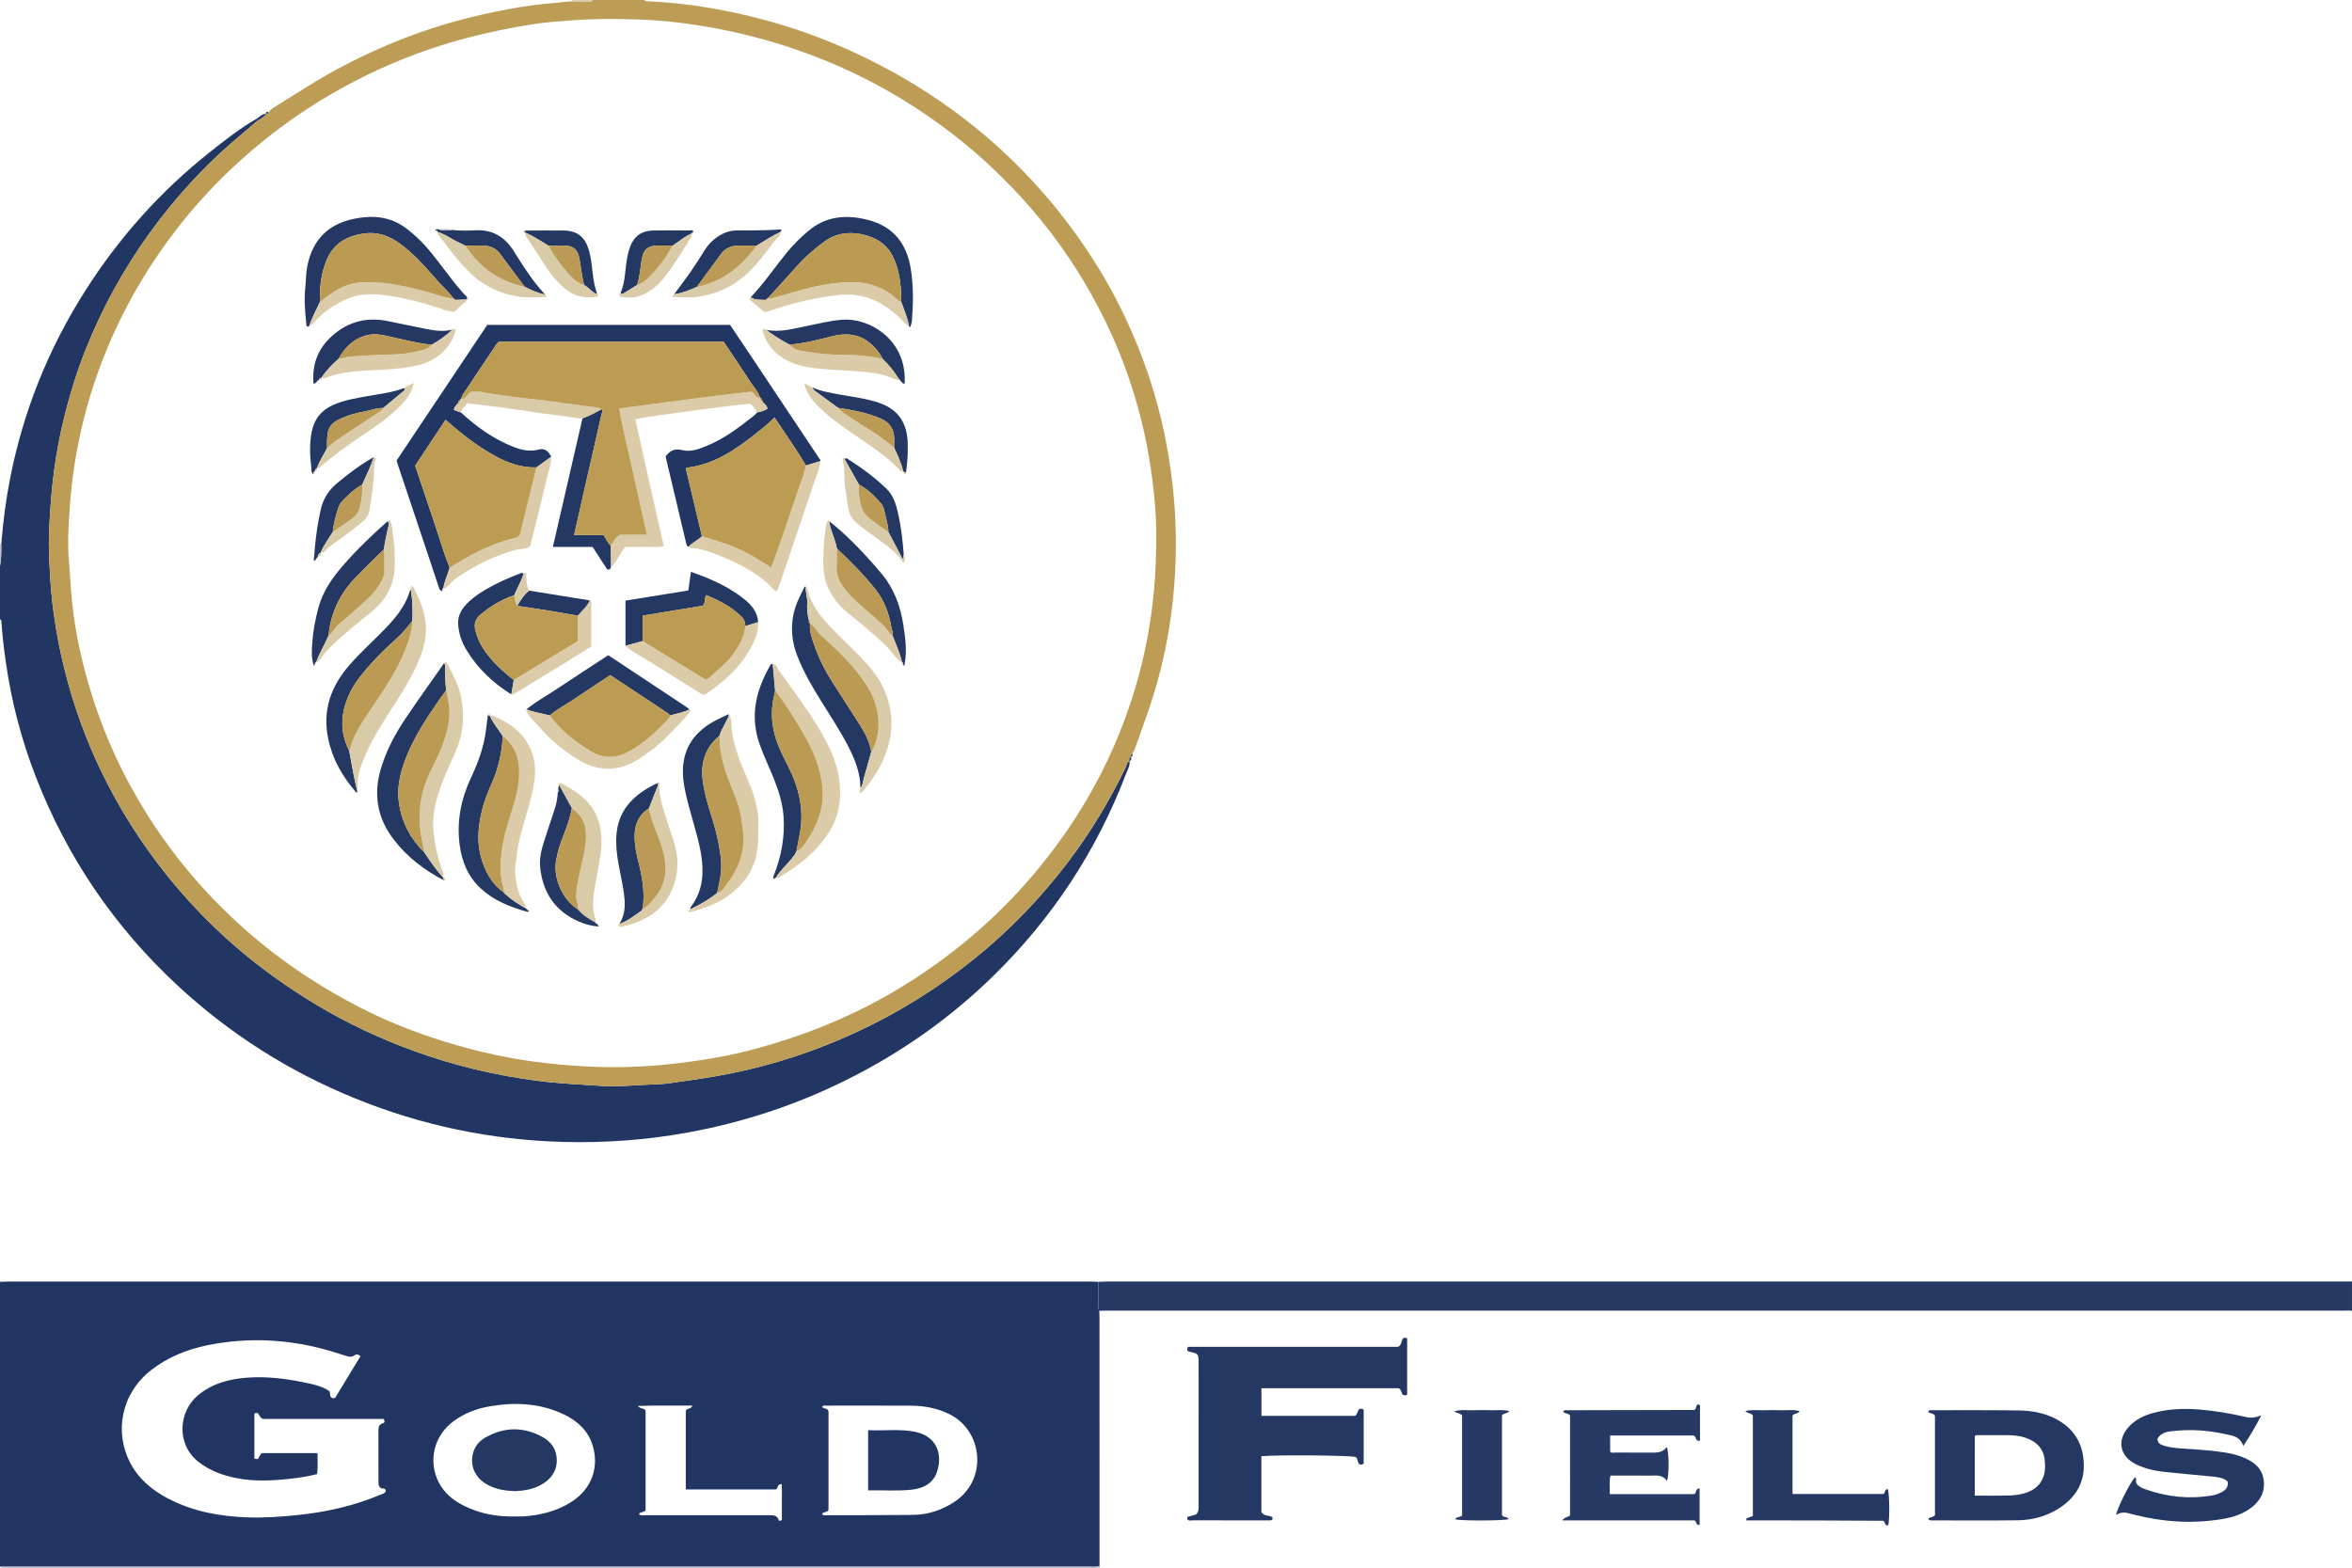 <?xml version="1.0" encoding="iso-8859-1"?>
<!-- Generator: Adobe Illustrator 27.0.0, SVG Export Plug-In . SVG Version: 6.00 Build 0)  -->
<svg version="1.1" id="Layer_1" xmlns="http://www.w3.org/2000/svg" xmlns:xlink="http://www.w3.org/1999/xlink" x="0px" y="0px"
	 viewBox="0 0 1591 1061" style="enable-background:new 0 0 1591 1061;" xml:space="preserve">
<g>
	<path style="fill:#203562;" d="M743.642,886.866c0.038,1.996,0.11,3.992,0.11,5.988c0.011,55.605,0.014,111.209,0.019,166.814
		c-2.132,0.576-4.31,0.322-6.467,0.322C491.536,1060.001,245.768,1060,0,1060c0-64,0-128,0-192c0.494-0.047,0.842-0.28,0.986-0.774
		c1.827-0.059,3.655-0.17,5.482-0.17c243.684-0.008,487.367-0.008,731.051,0.003c1.823,0,3.646,0.154,5.469,0.236
		c0.001,4.461-0.086,8.925,0.044,13.382C743.091,882.739,742.32,884.92,743.642,886.866z M243.867,917.53
		c-1.293-0.914-2.554-1.763-4.07-0.573c-1.997,1.567-4.008,0.941-6.139,0.267c-6.48-2.05-12.944-4.105-19.585-5.676
		c-24.49-5.791-49.064-6.402-73.692-1.396c-13.959,2.838-26.995,8.093-38.335,16.99c-20.037,15.72-24.894,41.703-13.933,62.651
		c5.753,10.994,14.94,18.565,25.801,24.21c16.865,8.765,35.073,12.007,53.827,12.631c11.143,0.371,22.261-0.41,33.363-1.557
		c19.441-2.008,38.314-6.19,56.36-13.832c1.066-0.452,2.228-0.704,3.071-1.546c0.533-0.532,0.329-1.235,0.195-1.893
		c-0.963-1.32-3.055-0.159-3.87-1.743c-0.509-0.709-0.848-1.447-0.848-2.321c0.002-12.163,0.014-24.327-0.02-36.49
		c-0.006-2.082,0.756-3.599,2.779-4.199c1.619-0.48,1.569-1.385,0.79-3.019c-27.431,0-55.042,0-81.785,0
		c-2.28-1.174-2.317-2.947-3.444-4.002c-0.78,0.11-1.645-0.331-2.277,0.538c0,10.096,0,20.194,0,30.388
		c0.859,0.095,1.494,0.164,2.37,0.261c0.949-1.249,1.181-3.111,2.905-4.051c12.243,0,24.667,0,37.471,0
		c-0.086,4.849,0.316,9.431-0.312,14.198c-5.802,1.421-11.489,2.388-17.255,3.038c-12.594,1.418-25.176,2.12-37.707-0.428
		c-9.2-1.871-17.822-5.051-25.342-10.967c-15.293-12.028-13.26-34.096-0.393-44.865c9.909-8.294,21.663-11.262,34.115-12.092
		c12.519-0.834,24.924,0.621,37.165,3.139c6.119,1.259,12.386,2.412,17.754,6.027c0.872,1.859-0.452,5.35,3.816,4.668
		C232.306,936.557,238.078,927.058,243.867,917.53z M556.025,1024.297c0.85,1.257,1.926,0.872,2.844,0.87
		c19.636-0.039,39.274,0.015,58.908-0.219c9.82-0.117,18.87-3.102,27.208-8.398c23.585-14.98,19.927-48.276-2.359-59.554
		c-8.382-4.242-17.225-5.898-26.446-5.943c-19.137-0.093-38.275-0.052-57.413-0.037c-0.875,0.001-1.941-0.403-2.694,0.853
		c0.91,1.538,3.346,0.443,4.36,2.838c0,22.065,0,44.781,0,66.912C559.192,1023.652,557.127,1022.606,556.025,1024.297z
		 M348.695,1025.987c1.269,0,3.273,0.115,5.261-0.019c11.573-0.776,22.578-3.463,32.498-9.775
		c14.116-8.982,18.916-23.718,14.381-38.439c-3.008-9.763-10.123-16.281-19.089-20.631c-15.987-7.757-32.86-8.589-50.105-5.695
		c-9.133,1.533-17.576,4.736-25.064,10.306c-13.126,9.764-17.194,26.914-9.704,41.351c3.834,7.39,10.029,12.28,17.344,15.867
		C324.857,1024.17,336.16,1026.321,348.695,1025.987z M432.157,1024.573c1.779,1.062,3.623,0.583,5.345,0.586
		c27.499,0.037,54.999,0.045,82.498-0.001c2.943-0.005,5.707-0.13,6.834,3.437c0.157,0.498,1.137,0.494,2.065-0.265
		c0-3.859,0.036-8.005-0.01-12.149c-0.044-4.032,0.199-8.09-0.157-12.035c-3.362-0.252-2.093,3.191-4.063,3.552
		c-20.276,0-40.543,0-60.773,0c0-18.094,0-35.89,0-53.125c0.952-2.208,3.514-0.917,4.499-3.602
		c-12.346,0.129-24.228-0.208-36.947,0.275c1.865,2.256,4.448,1.159,5.256,3.25c0,22.512,0,45.112,0,67.228
		C435.448,1023.661,433.055,1022.527,432.157,1024.573z"/>
	<path style="fill:#213662;" d="M764.187,515.032c0.142,3.288-1.552,6.063-2.659,8.961c-19.842,51.909-49.762,97.261-89.419,136.11
		c-29.575,28.972-63.094,52.502-100.211,70.892c-33.829,16.761-69.296,28.412-106.46,35.201
		c-27.963,5.109-56.092,7.179-84.451,6.411c-48.662-1.318-95.586-11.078-140.696-29.423
		c-44.675-18.168-84.771-43.561-120.128-76.377C77.392,627.11,45.366,580.05,24.259,525.669
		c-9.821-25.302-16.655-51.454-20.41-78.384c-1.218-8.735-2.327-17.472-2.861-26.276C0.939,420.201,1.047,419.317,0,419
		c0-12,0-24,0-36c0.968-4.974,0.894-10.008,0.871-15.04c1.202-14.92,3.102-29.737,5.993-44.44
		c8.977-45.658,26.088-88.038,51.081-127.244c22.743-35.677,50.594-66.805,83.728-93.136c10.281-8.17,20.638-16.273,32.043-22.887
		c0.091,0.529,0.182,1.058,0.273,1.587c-3.798,3.241-7.569,6.515-11.4,9.717c-17.563,14.675-33.515,30.97-47.964,48.677
		c-18.882,23.14-34.76,48.227-47.546,75.258c-6.538,13.822-12.198,28.003-16.815,42.543c-6.172,19.439-10.78,39.258-13.562,59.529
		c-1.969,14.347-2.945,28.733-3.531,43.159c-0.378,9.309,0.134,18.622,0.664,27.938c0.492,8.638,1.264,17.249,2.416,25.789
		c1.97,14.609,4.873,29.059,8.638,43.345c5.681,21.554,13.254,42.393,22.831,62.498c12.204,25.618,27.249,49.474,44.974,71.632
		c13.869,17.338,29.189,33.328,45.924,47.884c17.212,14.972,35.746,28.167,55.326,39.934c20.856,12.534,42.762,22.815,65.569,31.137
		c27.329,9.971,55.442,16.71,84.361,20.405c14.208,1.816,28.449,2.445,42.685,3.401c11.806,0.793,23.614-0.618,35.42-0.996
		c3.785-0.121,7.65-0.337,11.416-0.877c13.775-1.974,27.559-3.815,41.226-6.601c29.058-5.923,56.998-15.099,83.892-27.504
		c28.964-13.359,55.838-30.085,80.681-50.119c23.71-19.12,44.654-40.877,63.083-65.096c15.353-20.177,28.318-41.8,39.325-64.625
		C762.257,517.516,762.174,515.522,764.187,515.032z"/>
	<path style="fill:#BD9D55;" d="M181.586,75.984c1.391-1.943,3.387-3.154,5.368-4.361c13.171-8.02,25.971-16.631,39.555-23.997
		c15.915-8.631,32.296-16.16,49.192-22.638c21.861-8.381,44.407-14.286,67.354-18.663c10.898-2.079,21.918-3.497,32.997-4.415
		c3.63-0.301,7.235-0.958,10.896-0.981c3.147,0.008,6.3,0.125,9.439-0.024C397.932,0.832,399.743,1.672,401,0
		c11.667,0,23.333,0,35,0c0.573,1.18,1.686,0.831,2.618,0.873c24.937,1.13,49.456,5.171,73.591,11.309
		c26.247,6.674,51.508,16.116,75.813,28.172c26.914,13.35,52.01,29.476,75.094,48.645c25.857,21.473,48.39,46.077,67.671,73.635
		c11.641,16.638,21.864,34.106,30.511,52.471c12.114,25.729,21.156,52.491,26.786,80.401c2.855,14.154,4.86,28.392,6.097,42.786
		c1.516,17.634,1.569,35.298,0.467,52.879c-2.03,32.398-8.52,63.997-19.554,94.598c-2.524,6.999-4.942,14.035-7.463,21.035
		c-0.388,1.077-1.069,2.048-1.615,3.069c-0.963,0.457-1.027,1.315-0.988,2.219l0.063-0.114c-1.282,0.723-1.276,1.877-1.043,3.108
		l0.138-0.053c-2.013,0.49-1.93,2.483-2.584,3.838c-11.007,22.824-23.972,44.447-39.325,64.625
		c-18.429,24.219-39.373,45.976-63.083,65.096c-24.843,20.034-51.718,36.759-80.681,50.119
		c-26.894,12.405-54.834,21.581-83.892,27.504c-13.668,2.786-27.451,4.626-41.226,6.601c-3.766,0.54-7.631,0.756-11.416,0.877
		c-11.806,0.378-23.615,1.789-35.42,0.996c-14.236-0.956-28.477-1.585-42.685-3.401c-28.92-3.696-57.032-10.434-84.361-20.405
		c-22.807-8.321-44.714-18.603-65.569-31.137c-19.579-11.767-38.114-24.962-55.326-39.934
		c-16.735-14.557-32.055-30.546-45.924-47.884c-17.725-22.158-32.77-46.014-44.974-71.632c-9.578-20.105-17.15-40.944-22.831-62.498
		c-3.766-14.286-6.668-28.736-8.638-43.345c-1.152-8.54-1.924-17.152-2.416-25.789c-0.53-9.316-1.042-18.629-0.664-27.938
		c0.586-14.426,1.562-28.812,3.531-43.159c2.782-20.271,7.39-40.09,13.562-59.529c4.617-14.541,10.278-28.722,16.815-42.543
		c12.786-27.032,28.664-52.119,47.546-75.258c14.449-17.707,30.4-34.002,47.964-48.677c3.831-3.201,7.602-6.476,11.4-9.717
		c2.095-1.531,4.655-2.496,5.999-4.939l-0.088,0.058C180.698,77.042,181.418,76.99,181.586,75.984z M782.112,364.599
		c0.199-16.537-1.641-36.173-4.955-55.718c-3.165-18.665-7.933-36.892-14.126-54.749c-6.538-18.851-14.781-36.945-24.478-54.395
		c-13.227-23.803-29.051-45.753-47.377-65.839c-16.755-18.364-35.149-34.958-55.288-49.62
		c-24.157-17.588-50.009-32.104-77.662-43.352c-26.478-10.77-53.833-18.487-82.072-23.173c-15.761-2.615-31.588-4.285-47.526-4.683
		c-13.639-0.341-27.279-0.427-40.933,0.624c-8.783,0.676-17.598,1.231-26.275,2.56c-15.378,2.356-30.609,5.477-45.704,9.444
		c-32.317,8.493-62.805,21.254-91.655,37.953c-24.85,14.384-47.607,31.659-68.448,51.401c-13.559,12.843-26.005,26.738-37.338,41.58
		c-20.071,26.287-36.296,54.761-48.37,85.598C57.24,274.579,49.68,308.1,47.248,342.688c-0.86,12.225-1.704,24.516-0.611,36.875
		c0.819,9.25,1.169,18.543,2.136,27.806c1.191,11.403,3.019,22.704,5.547,33.834c7.268,32.005,18.538,62.538,34.365,91.386
		c13.263,24.175,29.09,46.509,47.493,66.961c12.247,13.611,25.505,26.252,39.67,37.917c20.486,16.87,42.651,31.19,66.154,43.405
		c19.013,9.882,38.909,17.748,59.387,24.052c22.042,6.785,44.46,11.726,67.443,14.312c11.577,1.302,23.153,2.233,34.759,2.586
		c18.798,0.573,37.543-0.225,56.252-2.605c9.878-1.257,19.723-2.661,29.47-4.565c15.608-3.048,30.913-7.35,46.005-12.38
		c29.113-9.703,56.618-22.805,82.389-39.45c30.377-19.619,57.435-43.024,80.921-70.633c24.331-28.604,43.87-60.092,58.038-94.807
		C773.588,455.925,782.236,412.745,782.112,364.599z"/>
	<path style="fill:#273A65;" d="M743.642,886.866c-1.322-1.946-0.551-4.127-0.611-6.189c-0.13-4.457-0.042-8.921-0.044-13.382
		c1.659-0.085,3.318-0.245,4.977-0.245c279.681-0.011,559.362-0.01,839.043-0.012c1.331,0,2.662-0.025,3.992-0.038
		c0,6.667,0,13.333,0,20c-1.456-0.562-2.97-0.241-4.451-0.241c-279.305-0.017-558.609-0.017-837.914-0.012
		C746.971,886.748,745.307,886.825,743.642,886.866z"/>
	<path style="fill:#C1BFCE;" d="M0,1060c245.768,0,491.536,0.001,737.304-0.01c2.157,0,4.335,0.254,6.467-0.322
		c0.076,0.444,0.153,0.888,0.229,1.332c-246.5,0-493,0-739.5,0C1.54,1061,1.54,1061,0,1060z"/>
	<path style="fill:#C1BFCE;" d="M0,368c0.291-0.004,0.581-0.017,0.871-0.04C0.894,372.992,0.968,378.026,0,383C0,378,0,373,0,368z"
		/>
	<path style="fill:#DBCBA8;" d="M401,0c-1.257,1.672-3.068,0.832-4.612,0.905c-3.14,0.149-6.292,0.031-9.439,0.024
		C387.053,0.624,387.07,0.314,387,0C391.667,0,396.333,0,401,0z"/>
	<path style="fill:#273A65;" d="M0.986,867.226C0.842,867.72,0.494,867.953,0,868c0-0.333,0-0.667,0-1
		C0.329,867.075,0.657,867.151,0.986,867.226z"/>
	<path style="fill:#213662;" d="M764.049,515.085c-0.233-1.231-0.239-2.386,1.043-3.108
		C765.331,513.21,765.456,514.404,764.049,515.085z"/>
	<path style="fill:#213662;" d="M765.029,512.091c-0.039-0.903,0.025-1.761,0.988-2.219
		C765.911,510.711,766.479,511.85,765.029,512.091z"/>
	<path style="fill:#243863;" d="M922.468,990.252c-1.085,0.821-2.019,0.763-3.018,0.37c-1.258-1.371-0.885-3.545-2.317-4.837
		c-3.655-1.131-53.115-1.569-63.877-0.539c0,12.567,0,25.161,0,37.738c1.624,2.964,5.064,2.058,7.378,3.469
		c0.481,1.224,0.117,1.989-1.15,2.159c-0.82,0.11-1.662,0.064-2.494,0.064c-16.823,0.003-33.646,0.02-50.469-0.031
		c-1.406-0.004-3.646,0.921-3.443-2.29c1.963-0.55,3.999-1.121,5.822-1.631c2.329-1.903,1.888-4.345,1.89-6.636
		c0.014-26.817,0.009-53.634,0.009-80.451c0-5.33,0.018-10.66-0.005-15.99c-0.023-5.514-0.33-5.869-5.558-6.967
		c-0.641-0.135-1.26-0.373-1.778-0.529c-0.548-0.908-0.577-1.684,0.246-2.93c47.43,0,95.179,0,142.136,0
		c2.71-1.721,1.869-4.269,3.403-5.831c0.648-0.373,1.467-0.291,2.625-0.065c0,12.662,0,25.396,0,38.208
		c-0.786,0.814-1.772,0.42-2.736,0.293c-1.433-1.065-0.689-3.311-2.99-4.596c-30.399,0-61.477,0-92.845,0c0,6.127,0,12.36,0,18.742
		c21.303,0,42.514,0,63.299,0c1.766-1.458,1.804-3.322,2.69-4.533c1.155-0.447,2.092-0.505,3.181,0.306
		C922.468,965.867,922.468,978.128,922.468,990.252z"/>
	<path style="fill:#243863;" d="M1304.345,1027.719c1.151-1.562,3.258-1.023,4.557-2.547c0-22.436,0-45.049,0-67.336
		c-1.208-1.876-3.276-1.365-4.508-2.481c0.212-1.516,1.381-1.231,2.298-1.23c19.662,0.015,39.326-0.122,58.984,0.165
		c8.666,0.127,17.164,1.596,25.047,5.743c12.606,6.632,18.691,17.325,18.875,31.157c0.17,12.827-6.089,22.456-16.84,29.323
		c-8.529,5.447-17.963,7.953-27.899,8.087c-19.326,0.259-38.657,0.079-57.987,0.071
		C1306.071,1028.671,1305.194,1028.856,1304.345,1027.719z M1335.833,1011.921c7.598,0,15.05,0.081,22.499-0.042
		c2.809-0.046,5.651-0.356,8.406-0.907c7.433-1.487,13.37-4.989,15.805-12.729c1.018-3.236,0.932-6.584,0.658-9.902
		c-0.554-6.71-4.014-11.506-10.051-14.363c-4.416-2.09-9.164-2.917-14.028-2.956c-6.661-0.053-13.323-0.029-19.985,0.002
		c-1.125,0.005-2.354-0.356-3.304,0.594C1335.833,984.915,1335.833,998.202,1335.833,1011.921z"/>
	<path style="fill:#273A65;" d="M1062.055,957.657c-1.411-1.706-3.5-1.053-4.584-2.4c0.062-0.259,0.066-0.444,0.151-0.576
		c0.082-0.127,0.234-0.237,0.379-0.29c0.305-0.112,0.625-0.256,0.94-0.256c28.986-0.066,57.971-0.12,86.957-0.184
		c0.147,0,0.295-0.138,0.61-0.294c1.243-0.716,0.395-3.38,2.573-3.456c0.743,0.182,0.868,0.704,0.869,1.158
		c0.022,7.804,0.016,15.608,0.016,23.361c-3.276,0.818-2.173-2.58-4.324-3.479c-18.324,0-37.253,0-56.463,0c0,3.645,0,7.235,0,10.94
		c0.966,1.137,2.397,0.582,3.651,0.59c7.83,0.053,15.662-0.025,23.491,0.048c4.154,0.038,8.292,0.244,11.122-3.805
		c1.605,3.545,1.721,18.481,0.162,23.046c-2.909-4.62-7.366-3.683-11.541-3.697c-8.824-0.029-17.649-0.009-26.685-0.009
		c-0.923,4.242-0.331,8.293-0.456,12.546c19.37,0,38.305,0,57.066,0c1.885-0.744,0.711-3.878,3.682-3.906c0,8.301,0,16.497,0,24.676
		c-2.252,0.605-2.046-1.858-3.282-2.999c-29.572,0-59.143,0-89.505,0c1.477-2.506,3.783-1.903,5.17-3.442
		C1062.055,1002.909,1062.055,980.302,1062.055,957.657z"/>
	<path style="fill:#233863;" d="M1529.62,957.517c-3.49,7.029-7.301,13.609-12.177,20.792c-2.245-6.767-7.629-6.993-12.193-8.017
		c-11.09-2.489-22.395-3.308-33.731-2.226c-4.52,0.432-9.411,0.731-12.087,5.297c0,2.943,1.867,3.948,4.012,4.646
		c3.665,1.193,7.488,1.66,11.289,1.929c8.459,0.598,16.929,1.046,25.35,2.092c7.28,0.904,14.467,2.226,21.022,5.75
		c5.364,2.883,9.209,6.856,10.14,13.297c1.056,7.306-1.525,13.059-6.849,17.719c-6.215,5.439-13.856,7.803-21.792,9.077
		c-19.981,3.207-39.78,1.881-59.33-3.151c-3.98-1.025-7.804-2.573-11.803,0.312c0.228-3.847,9.336-21.872,12.68-25.513
		c1.64,1.057,0.153,2.867,0.986,4.118c1.634,2.292,4.181,3.298,6.642,4.154c14.382,5.004,29.129,6.587,44.205,4.077
		c2.264-0.377,4.566-1.114,6.592-2.177c2.704-1.418,4.984-3.421,4.314-7.286c-2.89-2.758-6.777-3.033-10.514-3.423
		c-10.581-1.105-21.194-1.911-31.769-3.069c-6.613-0.724-13.139-2.073-19.22-4.933c-11.849-5.572-13.85-17.011-4.732-26.32
		c4.341-4.432,9.712-6.965,15.527-8.584c10.197-2.841,20.573-3.276,31.127-2.449c10.812,0.847,21.43,2.63,31.954,5.105
		C1522.801,959.568,1526.066,959.113,1529.62,957.517z"/>
	<path style="fill:#243863;" d="M1181.359,1027.296c1.372-0.509,2.745-1.017,4.361-1.617c0-22.594,0-45.196,0-67.946
		c-0.865-1.734-3.224-1.142-5.133-3.018c4.467-1.149,8.527-0.438,12.489-0.572c3.993-0.135,7.999-0.154,11.99,0.005
		c3.99,0.159,8.078-0.69,12.301,0.64c-1.309,1.889-3.459,1.198-4.849,3.037c0,17.239,0,34.975,0,53.001c20.467,0,40.88,0,61.335,0
		c1.641-0.491,0.872-3.351,3.143-3.319c1.103,3.263,1.333,18.933,0.361,24.41c-2.535,0.808-1.942-2.301-3.458-2.999
		c-30.846-0.241-61.7-0.238-92.554-0.241C1181.35,1028.217,1181.354,1027.756,1181.359,1027.296z"/>
	<path style="fill:#273A65;" d="M989.015,1025.425c0-22.716,0-45.445,0-67.841c-1.467-1.508-3.339-1.291-5.295-2.668
		c4.652-1.467,8.742-0.62,12.735-0.777c3.987-0.157,7.988-0.139,11.976-0.005c4.02,0.135,8.115-0.587,12.53,0.61
		c-1.435,1.837-3.514,1.172-4.958,2.822c0,22.279,0,45.005,0,67.599c1.005,1.874,3.72,0.582,4.492,2.681
		c-3.587,1.09-31.377,1.217-36.15,0.114C985.223,1026.043,987.322,1026.754,989.015,1025.425z"/>
	<path style="fill:#273A65;" d="M179.988,76.901c-1.344,2.443-3.905,3.408-5.999,4.939c-0.091-0.529-0.182-1.058-0.273-1.587
		C175.718,78.97,177.33,76.956,179.988,76.901z"/>
	<path style="fill:#273A65;" d="M181.586,75.984c-0.168,1.006-0.888,1.058-1.685,0.975C179.865,75.602,180.5,75.403,181.586,75.984z
		"/>
	<path style="fill:#203562;" d="M587.251,1008.337c0-13.842,0-27.084,0-40.729c10.989,0.602,21.787-1.071,32.462,1.279
		c12.608,2.776,18.261,13.402,14.293,26.413c-2.627,8.614-9.783,11.849-17.982,12.659
		C606.586,1008.892,597.083,1008.169,587.251,1008.337z"/>
	<path style="fill:#233863;" d="M348.251,1008.9c-6.595-0.264-12.771-1.253-18.45-4.337c-8.314-4.516-12.039-12.586-9.856-21.233
		c1.213-4.805,4.218-8.349,8.346-10.705c12.812-7.312,25.865-7.452,38.793-0.326c6.291,3.467,9.757,9.052,9.543,16.308
		c-0.221,7.494-4.499,12.652-10.859,16.13C360.263,1007.748,354.2,1008.622,348.251,1008.9z"/>
	<path style="fill:#213662;" d="M311.831,279.082c10.634,9.878,22.356,18.166,35.933,23.448c5.373,2.09,11.025,3.177,16.997,1.574
		c3.902-1.047,6.446,1.542,8.15,4.879c-3.342,2.41-6.685,4.82-10.027,7.23c-10.302,0.392-19.513-3.076-28.367-7.918
		c-12.029-6.578-22.681-15.031-33.143-24.267c-6.924,10.478-13.763,20.827-20.524,31.059c4.687,14.003,9.245,27.664,13.833,41.316
		c3.109,9.251,5.797,18.647,9.468,27.706c-1.281,4.656-3.584,9-4.225,13.852l0.028-0.029c-1.122,0.362-0.926,1.244-0.825,2.089
		c-1.638-0.772-1.658-0.765-2.07-2.005c-2.197-6.606-4.368-13.22-6.577-19.822c-6.992-20.896-13.998-41.788-20.994-62.683
		c-0.42-1.255-0.797-2.525-1.229-3.9c20.388-30.507,40.792-61.037,61.36-91.812c54.505,0,109.085,0,164.191,0
		c3.774,5.604,7.77,11.497,11.724,17.418c16.147,24.182,32.284,48.371,48.402,72.572c0.438,0.658,1.13,1.258,1.014,2.196
		c-3.267,0.992-6.533,1.983-9.8,2.975c-6.486-11.1-13.976-21.517-21.234-32.463c-4.36,4.458-8.731,7.774-13.021,11.177
		c-13.873,11.002-28.358,20.801-46.598,22.8c-0.097,0.409-0.294,0.752-0.228,1.033c3.568,15.129,7.158,30.253,10.746,45.378
		c-2.776,2.595-6.422,4.076-8.947,6.992c-0.987-0.147-1.362-0.916-1.553-1.718c-4.715-19.79-9.409-39.585-14.089-59.306
		c2.969-3.907,6.067-5.631,11.241-4.32c5.562,1.41,11.185-0.595,16.426-2.776c10.344-4.304,19.521-10.553,28.216-17.528
		c2.059-1.651,4.414-2.988,5.995-5.199c2.492-0.505,4.957-1.082,7.056-2.53c-0.381-2.086-1.859-3.151-3.131-4.368
		c0.099-0.738-0.065-1.27-0.964-1.223l0.049,0.03c0.218-0.98,0.043-1.742-1.091-1.974l0.013,0.013
		c-1.047-3.773-3.804-6.531-5.86-9.688c-6.153-9.453-12.463-18.804-18.617-28.055c-51.02,0-101.663,0-152.128,0
		c-1.283,0.944-1.898,2.128-2.637,3.237c-6.267,9.407-12.627,18.753-18.819,28.208c-1.511,2.307-3.545,4.388-4.02,7.289l0.019-0.012
		c-0.768-0.049-0.977,0.414-0.975,1.068l0.025-0.032c-1.065,0.249-1.223,1.031-1.146,1.951l0.058-0.05
		c-0.765-0.015-0.948,0.537-1.098,1.123c-0.794,0.925-1.796,1.74-1.744,3.391C308.658,277.961,310.244,278.521,311.831,279.082z"/>
	<path style="fill:#DBCBA8;" d="M516.03,272.132c1.272,1.217,2.75,2.282,3.131,4.368c-2.099,1.448-4.564,2.025-7.056,2.53
		c-1.042-2.306-2.492-4.29-4.537-5.78c-3.937-0.252-68.945,8.341-77.793,10.342c6.198,28.581,12.813,57.081,19.259,85.99
		c-4.415,0.881-8.697,0.321-12.931,0.419c-4.327,0.101-8.658,0.022-13.194,0.022c-3.718,4.287-5.609,9.965-9.739,14.052
		c-0.043-5.013-0.087-10.025-0.13-15.038c2.398-1.991,2.876-5.625,6.333-7.21c5.789,0,11.919,0,18.293,0
		c-3.256-14.453-6.578-28.627-9.618-42.861c-3.022-14.152-6.747-28.169-9.209-42.613c30.333-4.009,59.915-8.064,89.57-11.405
		c2.13,1.259,2.712,4.413,5.626,4.03l-0.013-0.013c-0.221,0.981-0.181,1.818,1.091,1.974l-0.049-0.03
		C515.029,271.599,515.455,271.924,516.03,272.132z"/>
	<path style="fill:#233863;" d="M300.392,595.658c-13.319-6.863-24.98-15.824-34.132-27.753
		c-11.088-14.452-13.813-30.482-8.576-47.958c3.657-12.205,9.551-23.305,16.597-33.784c8.058-11.984,16.503-23.709,24.773-35.551
		c0.376-0.539,0.693-1.119,1.038-1.681c1.502,0.579,0.945,1.902,0.963,2.926c0.084,5.032,0.131,10.063,0.786,15.064
		c-1.542,2.145-3.117,4.268-4.62,6.44c-7.75,11.205-15.342,22.536-20.803,35.064c-4.794,10.999-8.272,22.313-6.555,34.665
		c1.852,13.329,7.815,24.425,17.285,33.792c3.754,5.722,7.741,11.27,12.191,16.477l0.294,0.008l-0.062,0.288
		C299.844,594.323,300.118,594.991,300.392,595.658z"/>
	<path style="fill:#243863;" d="M208.959,220.963c-2.046,0.208-1.721-1.467-1.833-2.533c-0.839-7.942-1.438-15.915-0.605-23.881
		c0.5-4.78,0.392-9.584,1.332-14.362c3.558-18.076,14.203-28.568,31.596-32.135c9.194-1.886,18.43-2.091,27.373,1.785
		c5.906,2.56,10.708,6.576,15.342,10.871c7.353,6.816,13.184,14.925,19.26,22.819c4.657,6.049,9.156,12.223,14.65,17.572
		c-0.137,0.515-0.274,1.03-0.411,1.545l-0.008-0.023c-2.566,0.097-5.131,0.193-7.697,0.29c-0.156-0.53-0.482-0.823-1.062-0.761
		l-0.033-0.021c-3.229-4.646-7.562-8.307-11.263-12.538c-7.752-8.861-15.48-17.757-25.119-24.785
		c-7.477-5.452-15.465-8.179-24.703-6.773c-11.177,1.701-20.093,6.652-24.688,17.551c-3.857,9.149-5.003,18.78-4.681,28.632
		C213.908,209.79,210.917,215.147,208.959,220.963z"/>
	<path style="fill:#233863;" d="M507.838,201.124c8.952-9.423,16.206-20.217,24.408-30.245c4.327-5.29,9.156-10.083,14.376-14.501
		c12.002-10.158,25.668-11.367,40.292-7.655c17.333,4.399,26.437,16.002,29.196,33.221c1.88,11.736,1.665,23.511,0.742,35.298
		c-0.102,1.299-0.64,2.565-1.004,3.839c-0.027,0.094-0.291,0.183-0.431,0.166c-0.143-0.018-0.268-0.17-0.401-0.263
		c-1.1-5.821-3.354-11.273-5.376-16.798c0.043-9.308-0.741-18.512-4.176-27.261c-1.896-4.828-4.539-9.284-8.801-12.451
		c-9.128-6.783-26.193-10.46-38.652-1.271c-6.839,5.044-13.269,10.439-18.899,16.826c-6.568,7.45-13.324,14.733-19.998,22.089
		l-0.014,0.005c-0.572-0.028-0.902,0.266-1.057,0.792C514.57,202.72,510.972,203.244,507.838,201.124z"/>
	<path style="fill:#233863;" d="M357.865,616.22c-0.36,0.781-1.078,0.751-1.688,0.575c-11.246-3.241-21.965-7.411-30.823-15.535
		c-8.678-7.958-12.817-17.953-14.378-29.31c-2.217-16.139,0.845-31.347,7.737-45.99c4.603-9.779,8.309-19.906,9.851-30.692
		c0.541-3.786,0.974-7.588,1.456-11.383c0.433,0.166,0.866,0.332,1.299,0.498c0,0,0.308,0.043,0.308,0.043l-0.074,0.302
		c2.194,4.83,5.704,8.816,8.497,13.262c-0.487,11.206-2.933,21.935-7.472,32.226c-2.4,5.442-4.687,10.951-6.19,16.747
		c-2.746,10.584-4.007,21.332-1.27,31.994c2.548,9.926,7.178,18.883,15.917,25.046l-0.041-0.037
		c0.031,0.589,0.377,0.886,0.925,0.996c4.031,3.791,8.688,6.691,13.441,9.456l0.278-0.052l0.112,0.26
		c0.269,0.222,0.538,0.443,0.807,0.665l0.149,0.162C356.889,616.017,357.346,616.166,357.865,616.22z"/>
	<path style="fill:#233863;" d="M466.961,615.191c-0.257-1.354,0.799-2.12,1.43-3.039c4.35-6.337,6.486-13.324,6.77-21.013
		c0.426-11.507-2.716-22.349-5.729-33.236c-2.519-9.105-5.334-18.111-6.815-27.502c-3.021-19.161,3.864-33.548,20.986-42.73
		c3.059-1.641,6.254-3.03,9.386-4.535c0.088,2.067-1.192,3.642-2.001,5.365c-1.435,3.056-3.381,5.874-4.232,9.2
		c-9.722,8.055-13.034,18.582-11.345,30.745c1.185,8.532,3.646,16.802,6.256,25.018c3.013,9.486,5.219,19.177,6.119,29.103
		c0.667,7.353-1.221,14.459-2.647,21.591C479.565,608.636,473.408,612.153,466.961,615.191z"/>
	<path style="fill:#233863;" d="M582.017,533.141c0.005-10.264-3.745-19.444-8.32-28.349c-5.39-10.49-11.95-20.289-18.148-30.3
		c-6.111-9.872-12.033-19.829-16.219-30.732c-5.012-13.056-4.898-25.914,0.983-38.653c1.248-2.704,2.583-5.369,3.879-8.051
		c0.271,0.036,0.527-0.013,0.765-0.148l0.148,0.133c-0.395,3.648,1.159,7.116,0.928,10.772c-0.261,4.12,0.147,8.21,1.231,12.213
		c-0.137,0.808-0.34,1.64,0.72,2.022l-0.032-0.051c-0.5,4.755,1.041,9.171,2.51,13.529c3.075,9.125,7.361,17.708,12.512,25.834
		c6.025,9.506,12.234,18.895,18.251,28.406c3.721,5.881,7.112,11.946,8.146,18.999c-1.679,5.914-3.329,11.836-5.052,17.737
		C583.662,528.751,583.785,531.278,582.017,533.141z"/>
	<path style="fill:#233863;" d="M523.826,594.842c-1.394-0.867-0.681-1.828-0.252-2.921c4.968-12.664,7.409-25.74,6.466-39.391
		c-0.625-9.042-3.297-17.524-6.646-25.856c-3.205-7.975-7.018-15.69-9.785-23.858c-4.387-12.947-3.952-25.735,0.73-38.449
		c1.715-4.656,3.798-9.167,6.263-13.489c0.481-0.843,0.777-1.889,2.087-1.712c0.545,5.956,1.09,11.911,1.634,17.867
		c-0.174,0.978-0.289,1.97-0.531,2.931c-2.261,9.003-2.138,17.965,0.216,26.945c2.031,7.747,5.729,14.771,9.289,21.849
		c7.17,14.253,10.715,29.099,7.763,45.076c-0.749,4.053-1.539,8.098-2.311,12.147c-0.827,2.179-2.314,3.881-3.781,5.661
		c-3.364,4.081-7.438,7.579-10.122,12.22l0.031-0.024C524.218,593.847,523.972,594.292,523.826,594.842z"/>
	<path style="fill:#DBCBA8;" d="M524.848,593.862c2.684-4.641,6.758-8.139,10.122-12.22c1.467-1.78,2.954-3.481,3.781-5.661
		c2.612-0.978,4.265-3.167,5.745-5.243c8.414-11.807,13.513-24.567,11.635-39.536c-0.722-5.758-1.987-11.274-3.962-16.669
		c-2.783-7.599-6.537-14.727-10.715-21.64c-5.353-8.856-10.864-17.607-17.13-25.859c-0.545-5.956-1.09-11.911-1.634-17.867
		c2.699,0.214,3.089,2.892,4.203,4.451c9.113,12.752,18.592,25.267,26.695,38.71c6.408,10.632,12.017,21.759,13.94,34.105
		c1.861,11.95,0.719,23.757-5.559,34.583c-8.13,14.02-20.275,23.769-33.892,31.953C527.132,593.536,526.146,594.379,524.848,593.862
		z"/>
	<path style="fill:#243863;" d="M241.665,535.32c-0.251,2.006-1.158,0.309-1.327,0.111c-8.993-10.49-15.59-22.185-18.391-35.889
		c-3.869-18.932,1.823-34.969,14.16-49.258c8.607-9.969,18.649-18.509,27.517-28.21c5.998-6.561,11.065-13.656,13.676-22.284
		c0.079-0.26,0.457-0.43,0.695-0.642c1.029,6.939,1.219,13.916,0.938,20.915c-3.269,4.176-6.595,8.306-10.564,11.854
		c-7.073,6.323-13.837,12.942-20.047,20.131c-4.692,5.431-9.051,11.104-12.062,17.621c-5.87,12.708-6.62,25.526-0.013,38.291
		C237.837,517.124,239.47,526.278,241.665,535.32z"/>
	<path style="fill:#233863;" d="M413.04,369.039c0.043,5.013,0.087,10.025,0.13,15.038c-0.278,0.89-0.827,1.396-2.399,1.209
		c-3.115-4.79-6.442-9.907-9.903-15.229c-8.831,0-17.624,0-26.88,0c6.743-29.283,13.391-58.156,20.039-87.03
		c4.506-1.644,8.76-3.81,12.902-6.21c1.231,1.234,0.163,2.577-0.082,3.679c-3.777,16.961-7.713,33.887-11.577,50.83
		c-2.302,10.093-4.543,20.2-6.89,30.651c6.89,0,13.357,0,19.882,0C409.937,364.425,410.987,367.09,413.04,369.039z"/>
	<path style="fill:#233863;" d="M423.098,436.94c0-10.106,0-20.211,0-30.552c14.246-2.307,28.267-4.578,42.501-6.883
		c0.602-4.235,1.177-8.279,1.793-12.608c12.811,4.456,24.918,9.749,35.48,18.018c5.187,4.061,9.496,8.865,9.973,15.962
		c-2.899,0.915-5.797,1.831-8.696,2.746c0.081-2.661-0.95-4.893-2.821-6.694c-6.813-6.555-15.018-10.757-23.717-14.307
		c-1.175,2.441-0.248,5.066-2.183,7.198c-13.253,2.184-26.772,4.411-40.728,6.711c0,5.915,0,11.556,0,17.197
		C430.833,434.798,426.965,435.869,423.098,436.94z"/>
	<path style="fill:#DACBA8;" d="M278.933,420.063c0.281-6.998,0.091-13.975-0.938-20.915c0-0.814,0-1.629,0-2.748
		c1.839,0.321,1.95,1.817,2.541,2.776c0.692,1.123,1.196,2.362,1.77,3.557c3.761,7.836,6.12,15.939,5.783,24.795
		c-0.316,8.295-3.095,15.821-6.488,23.159c-5.149,11.136-11.876,21.382-18.484,31.684c-6.791,10.589-13.361,21.311-17.881,33.113
		c-1.946,5.08-3.496,10.301-3.285,15.869c0.05,1.317-0.183,2.644-0.286,3.967c-2.195-9.043-3.828-18.197-5.418-27.359
		c1.271-2.467,1.47-5.27,2.636-7.814c3.875-8.454,9.102-16.089,14.293-23.711c8.089-11.879,15.913-23.875,21.179-37.327
		C276.752,432.988,278.582,426.694,278.933,420.063z"/>
	<path style="fill:#DBCBA8;" d="M466.961,615.191c6.447-3.039,12.604-6.555,18.177-11.033c3.862-1.148,5.509-4.651,7.629-7.502
		c6.452-8.672,10.212-18.342,10.28-29.322c0.019-3.016-0.709-5.89-0.963-8.829c-0.629-7.284-2.45-14.251-5.248-20.934
		c-5.359-12.802-10.321-25.668-10.081-39.87c0.851-3.326,2.797-6.144,4.232-9.2c0.809-1.723,2.09-3.298,2.001-5.365
		c1.85,2.448,1.643,5.529,1.828,8.214c0.61,8.851,3.311,17.069,6.4,25.236c2.561,6.772,5.943,13.198,8.193,20.113
		c2.313,7.11,3.916,14.271,3.65,21.796c-0.256,7.242,0.082,14.406-1.786,21.654c-2.632,10.21-8.585,17.87-16.362,24.191
		c-8.031,6.527-17.663,10.102-27.651,12.621c-0.589,0.149-1.248,0.019-1.899,0.019C465.352,615.703,466.749,616.032,466.961,615.191
		z"/>
	<path style="fill:#233863;" d="M356.116,479.961c6.119-5.105,13.131-8.89,19.726-13.29c11.737-7.829,23.587-15.487,35.622-23.369
		c3.828,2.539,7.661,5.086,11.498,7.626c13.982,9.256,27.968,18.506,41.939,27.778c0.529,0.351,0.924,0.904,1.382,1.363
		c-4.139,2.008-8.675,2.733-13.037,4.019c-0.439-0.479-0.803-1.071-1.329-1.42c-12.952-8.596-25.922-17.167-39.114-25.891
		c-8.197,5.44-16.361,10.771-24.429,16.243c-5.464,3.705-11.415,6.686-16.434,11.051
		C366.677,482.656,361.232,481.943,356.116,479.961z"/>
	<path style="fill:#DBCBA8;" d="M340.049,497.991c-2.793-4.446-6.303-8.432-8.497-13.262c0.507-0.473,1.108-0.831,1.783-0.546
		c10.979,4.636,20.461,11.073,25.481,22.399c3.068,6.922,3.682,14.145,2.627,21.76c-2.064,14.903-7.831,28.827-10.874,43.456
		c-0.911,4.378-1.105,8.836-1.817,13.185c-0.888,5.425,0.198,10.412,1.233,15.525c0.623,3.077,1.861,5.905,3.437,8.645
		c0.916,1.592,2.505,3.077,1.936,5.267c-4.752-2.765-9.41-5.665-13.441-9.456c-0.017-0.602-0.295-0.962-0.925-0.996l0.041,0.037
		c-0.137-0.976-0.15-1.989-0.432-2.921c-2.502-8.283-2.296-16.859-1.255-25.159c1.2-9.564,4.199-18.859,7.136-28.102
		c2.793-8.792,5.02-17.694,4.683-27.134C350.831,511.316,347.514,503.717,340.049,497.991z"/>
	<path style="fill:#DBCBA8;" d="M545.15,314.961c3.267-0.992,6.533-1.983,9.8-2.975c-0.676,5.952-3.258,11.351-5.108,16.939
		c-7.493,22.637-15.237,45.192-22.907,67.77c-0.367,1.081-0.916,2.099-1.342,3.06c-1.64,0.367-2.218-0.861-2.961-1.649
		c-9.295-9.873-21.054-15.884-33.28-21.087c-6.956-2.961-14.028-5.693-21.702-6.28c-0.613-0.047-1.189-0.562-1.783-0.86
		c2.525-2.916,6.171-4.397,8.947-6.992c10.258,2.969,20.466,6.007,30.004,11.011c5.703,2.992,11.041,6.556,16.845,10.056
		c1.499-3.998,3.012-7.774,4.337-11.616c4.706-13.643,9.415-27.285,13.979-40.975C541.792,325.926,544.115,320.643,545.15,314.961z"
		/>
	<path style="fill:#DACBA8;" d="M299.338,593.36c-4.45-5.206-8.437-10.755-12.191-16.477c-1.037-5.642-2.545-11.245-3.009-16.933
		c-0.907-11.115,0.339-21.983,4.613-32.496c3.17-7.797,7.525-15.018,10.463-22.912c2.831-7.605,5.001-15.295,4.809-23.51
		c-0.112-4.808-1.353-9.423-2.183-14.109c-0.655-5.001-0.702-10.032-0.786-15.064c-0.017-1.024,0.539-2.347-0.962-2.926
		c1.53-1.954,2.258-0.183,2.753,0.778c3.622,7.023,7.506,13.986,9.092,21.818c2.66,13.136,1.309,25.888-4.251,38.158
		c-3.667,8.094-7.447,16.157-10.282,24.585c-2.952,8.773-4.984,17.83-4.268,27.128c0.68,8.829,2.633,17.474,5.42,25.926
		C299.168,589.182,301.029,591.117,299.338,593.36z"/>
	<path style="fill:#DACBA8;" d="M582.017,533.141c1.768-1.863,1.645-4.391,2.301-6.637c1.723-5.901,3.373-11.823,5.052-17.737
		c2.459-3.951,3.913-8.409,4.49-12.862c1.495-11.526-1.223-22.257-7.549-32.062c-6.043-9.368-13.494-17.564-21.47-25.246
		c-2.964-2.855-6.007-5.689-9.138-8.38c-2.891-2.485-4.215-6.391-7.753-8.218l0.032,0.051c0.082-0.789,0.147-1.571-0.72-2.022
		c-1.084-4.003-1.492-8.094-1.231-12.213c0.231-3.656-1.323-7.124-0.928-10.772c0.753,0.256,0.778,0.901,0.945,1.555
		c2.485,9.726,8.126,17.627,14.892,24.719c7.922,8.304,16.364,16.116,24.212,24.487c6.564,7.001,11.965,14.793,15.023,24.16
		c3.715,11.382,3.782,22.66,0.31,33.964c-3.573,11.633-9.942,21.698-17.94,30.735C580.304,535.591,582.348,534.257,582.017,533.141z
		"/>
	<path style="fill:#233863;" d="M418.97,625.116c3.256-5.134,3.985-10.755,3.504-16.714c-0.818-10.13-3.77-19.887-5.019-29.938
		c-1.587-12.769-0.632-24.944,8.323-35.186c5.343-6.111,12.072-10.32,19.4-13.643c0.136,1.876-0.806,3.464-1.431,5.119
		c-1.543,4.079-3.182,8.121-4.782,12.178c-7.932,5.032-10.186,12.805-9.619,21.464c0.309,4.725,1.148,9.479,2.366,14.149
		c2.725,10.447,4.528,21.034,3.095,31.908c-0.021,0.156,0.055,0.326,0.085,0.489l0.041-0.029c-0.842-0.034-0.833,0.546-0.817,1.132
		C429.275,619.415,424.67,623.179,418.97,625.116z"/>
	<path style="fill:#233863;" d="M345.898,469.868c-12.259-7.713-22.613-17.377-30.181-29.816c-3.218-5.29-5.322-10.988-5.783-17.269
		c-0.365-4.97,1.273-9.074,4.463-12.756c3.975-4.589,8.832-8.055,14.011-11.082c7.308-4.271,15.005-7.754,22.915-10.751
		c0.835-0.316,1.835-0.942,2.819-0.175c-1.315,5.232-4.356,9.725-6.289,14.692c-8.545,2.918-16.186,7.466-23.024,13.281
		c-3.036,2.582-4.388,5.94-3.311,10.228c1.101,4.382,2.656,8.453,5.119,12.241c5.574,8.574,12.943,15.383,20.91,21.627
		C346.997,463.348,346.447,466.608,345.898,469.868z"/>
	<path style="fill:#243863;" d="M213.125,448.961c-0.201,0.427-0.403,0.854-0.782,1.657c-1.89-5.318-1.453-10.453-1.129-15.49
		c0.512-7.959,2.043-15.766,4.046-23.508c2.961-11.442,9.502-20.67,17.103-29.389c9.205-10.559,19.254-20.244,29.753-29.486
		c1.553,1.181,0.741,2.576,0.456,4.004c-0.996,4.974-2.368,9.879-2.843,14.952c-6.279,5.859-12.225,12.051-18.291,18.126
		c-11.149,11.165-17.73,24.42-19.164,40.176c-2.626,6.059-6.139,11.706-8.355,17.956l0.041-0.034
		C213.359,448.011,212.98,448.276,213.125,448.961z"/>
	<path style="fill:#243863;" d="M215.854,256.884c-1.369,0.61-1.791,2.374-3.735,2.879c-1.117-11.782,2.125-22.07,10.301-30.353
		c11.183-11.33,24.811-15.416,40.535-12.049c8.102,1.735,16.234,3.332,24.35,5.007c6.21,1.282,12.426,2.256,18.736,0.672
		c-4.243,3.951-8.913,7.317-13.955,10.172c-9.873-0.892-19.403-3.553-29.05-5.615c-4.331-0.926-8.603-1.966-13.175-1.111
		c-9.938,1.861-16.296,8.078-21.028,16.472c-4.181,3.73-8.117,7.683-11.245,12.37l0.064,0.29l-0.294-0.047
		C216.556,255.664,216.091,256.144,215.854,256.884z"/>
	<path style="fill:#DBCBA8;" d="M356.116,479.961c5.116,1.982,10.561,2.695,15.824,4.11c6.859,9.807,16.245,16.845,26.088,23.249
		c4.997,3.251,10.649,5.345,16.843,4.646c5.176-0.584,9.761-2.909,14.121-5.573c8.84-5.4,16.058-12.711,23.185-20.108
		c0.604-0.627,0.913-1.367,1.069-2.197c4.362-1.286,8.897-2.011,13.037-4.019c1.381,0.936,0.331,1.648-0.243,2.364
		c-4.368,5.447-9.351,10.317-14.195,15.329c-5.794,5.995-12.31,10.958-19.276,15.508c-14.342,9.368-28.532,8.893-42.721-0.025
		c-8.867-5.573-16.908-12.267-23.873-20.049c-3.173-3.546-6.764-6.818-9.292-10.951
		C356.225,481.494,355.846,480.839,356.116,479.961z"/>
	<path style="fill:#243863;" d="M518.091,223.113c9.447,2.022,18.479-0.745,27.559-2.535c7.98-1.574,15.868-3.657,24.011-4.269
		c17.974-1.352,41.655,12.465,42.339,39.116c0.034,1.33,0.004,2.662,0.004,3.995c-1.606,0.617-1.785-1.19-2.795-1.48
		c-0.122-0.568-0.312-1.077-1.001-1.154l0.031-0.015c-3.128-5.053-6.729-9.727-11.054-13.823c-2.429-4.623-5.658-8.64-9.839-11.725
		c-7.337-5.414-15.463-5.962-24.142-3.785c-9.62,2.413-19.25,4.901-29.19,5.739C528.465,230.204,523.173,226.824,518.091,223.113z"
		/>
	<path style="fill:#DACBA8;" d="M378.104,531.034c-0.523-0.124-0.919-0.659-0.423-0.85c0.714-0.275,1.768-0.369,2.407-0.03
		c11.338,6.017,21.504,13.273,25.15,26.498c1.798,6.525,2.001,13.132,1.162,20.008c-1.115,9.145-3.302,18.071-4.594,27.172
		c-0.904,6.367-1.065,12.402,1.129,18.46c0.199,0.551-0.113,1.286-0.187,1.936c-4.396-2.404-8.603-5.058-11.856-8.972
		c0.083-1.486,0.113-2.908-0.382-4.409c-1.062-3.221-0.746-6.63-0.321-9.888c1.402-10.731,5.125-20.996,6.065-31.88
		c0.807-9.339-1.325-16.864-9.42-22.144C383.923,541.634,381.013,536.334,378.104,531.034z"/>
	<path style="fill:#DBCBA8;" d="M504.149,423.622c2.899-0.915,5.797-1.831,8.696-2.746c0.372,7.623-2.915,14.094-6.648,20.336
		c-6.298,10.528-15.132,18.659-25.019,25.734c-1.341,0.96-2.658,1.952-4.07,2.991c-2.103,0.314-3.729-1.12-5.329-2.106
		c-11.221-6.91-22.304-14.044-33.519-20.964c-5.147-3.176-10.634-5.813-15.162-9.928c3.867-1.071,7.735-2.142,11.602-3.213
		c14.28,8.75,28.56,17.5,42.627,26.12c1.007-0.493,1.725-0.656,2.176-1.093c5.683-5.51,12.307-10.119,16.828-16.74
		C500.137,436.442,503.747,430.687,504.149,423.622z"/>
	<path style="fill:#243863;" d="M390.891,615.255c3.253,3.915,7.46,6.569,11.856,8.972l0.062-0.053
		c0.072,0.708,0.611,0.833,1.168,0.937c0.259,0.404,0.518,0.807,1.124,1.751c-4.91-0.355-9.237-1.508-13.344-3.274
		c-16.402-7.053-24.821-19.952-26.407-37.388c-0.576-6.328,1.252-12.514,3.19-18.541c2.18-6.781,4.445-13.534,6.682-20.295
		c1.207-3.648,1.916-7.387,2.092-11.226c0.597-0.614,0.598-1.293,0.221-2.013c0.19-1.03,0.379-2.061,0.569-3.091
		c2.91,5.3,5.82,10.6,8.73,15.9c-1.247,6.636-3.486,12.972-6.009,19.2c-1.987,4.907-3.451,9.934-4.492,15.118
		C373.853,593.593,380.093,608.268,390.891,615.255z"/>
	<path style="fill:#DBCBA8;" d="M299.927,397.961c0.641-4.851,2.944-9.196,4.225-13.852c4.369-2.597,8.657-5.345,13.124-7.761
		c9.86-5.334,20.074-9.843,31.069-12.336c1.98-0.449,3.177-1.479,3.657-3.498c1.627-6.842,3.319-13.669,5-20.498
		c1.953-7.936,3.921-15.869,5.882-23.803c3.342-2.41,6.685-4.82,10.027-7.23c0.099,5.187-1.96,9.952-3.093,14.875
		c-3.52,15.301-7.44,30.51-11.159,45.569c-2.526,2.499-5.805,1.585-8.618,2.322c-15.16,3.971-28.971,10.661-41.712,19.654
		c-1.879,1.326-3.389,3.174-5.082,4.768C302.303,397.058,301.536,398.297,299.927,397.961z"/>
	<path style="fill:#243863;" d="M560.815,352.546c11.284,8.863,21.173,19.159,30.651,29.875c1.761,1.991,3.49,4.012,5.176,6.066
		c8.232,10.025,12.497,21.713,14.422,34.395c1.273,8.388,2.463,16.77,1.077,25.268c-0.106,0.65-0.198,1.302-0.339,1.944
		c-0.021,0.093-0.293,0.198-0.433,0.178c-0.143-0.02-0.264-0.187-0.395-0.29c-0.04-0.804,0.232-1.742-0.89-2.083l0.036,0.035
		c-1.327-6.255-4.149-11.981-6.347-17.928c0.53-2.054-0.53-3.906-0.865-5.825c-1.574-9.035-4.575-17.569-10.298-24.868
		c-7.973-10.17-17.054-19.324-26.455-28.167c-0.243-1.101-0.484-2.198-0.782-3.292C563.975,362.713,561.584,357.868,560.815,352.546
		z"/>
	<path style="fill:#DBCBA8;" d="M518.091,223.113c5.082,3.711,10.373,7.091,15.923,10.063c2.754,3.311,6.879,4.017,10.612,4.643
		c8.614,1.444,17.315,2.297,26.114,2.265c8.886-0.032,17.748,0.826,26.446,2.864c4.325,4.096,7.926,8.77,11.054,13.823
		c-1.368,0.497-2.515-0.008-3.782-0.573c-5.445-2.427-11.161-3.697-17.118-4.309c-9.692-0.995-19.416-1.356-29.114-2.079
		c-9.628-0.717-19.37-1.943-27.931-7.132c-7.04-4.267-11.922-10.321-14.257-18.292c-0.172-0.587,0.033-1.285,0.073-2.147
		C516.904,222.59,517.498,222.852,518.091,223.113z"/>
	<path style="fill:#DBCBA8;" d="M507.838,201.124c3.134,2.12,6.732,1.595,10.203,1.792c0.579,0.038,0.941-0.213,1.057-0.792
		l0.014-0.005c1.151-0.128,2.344-0.105,3.447-0.408c9.013-2.472,17.943-5.282,27.03-7.439c8.653-2.054,17.451-3.251,26.427-3.359
		c9.961-0.12,18.795,2.508,26.91,8.287c2.274,1.62,3.906,4.116,6.714,4.986c2.022,5.526,4.276,10.977,5.376,16.798
		c-2.966-1.906-5.004-4.807-7.608-7.103c-5.494-4.844-11.494-9.089-18.3-11.657c-7.233-2.729-14.708-3.525-22.725-2.555
		c-9.67,1.169-19.127,2.979-28.498,5.385c-6.034,1.549-11.948,3.573-17.885,5.478c-0.98,0.314-1.9,0.517-3.117,0.409
		c-2.775-2.314-5.72-4.702-8.574-7.195C507.584,203.114,506.025,202.338,507.838,201.124z"/>
	<path style="fill:#DBCBA8;" d="M603.775,430.005c2.198,5.947,5.02,11.673,6.347,17.928c-2.688-1.158-4.464-3.471-6.098-5.626
		c-5.565-7.337-12.981-12.633-19.664-18.752c-4.761-4.359-10.209-7.822-14.801-12.408c-8.513-8.499-12.745-18.483-12.666-30.55
		c0.056-8.6,0.46-17.12,2.077-25.575c0.193-1.009,0.374-1.925,1.072-2.679c0.096-0.104,0.314-0.186,0.438-0.15
		c0.135,0.04,0.226,0.229,0.336,0.353c0.769,5.323,3.16,10.168,4.561,15.308c0.298,1.093,0.538,2.19,0.782,3.292
		c-0.063,4.154-0.021,8.312-0.215,12.46c-0.227,4.855,1.449,9.048,4.103,12.943c4.058,5.954,9.495,10.603,14.788,15.364
		c4.548,4.091,9.433,7.81,13.693,12.218C600.351,426.017,601.397,428.606,603.775,430.005z"/>
	<path style="fill:#DBCBA8;" d="M208.959,220.963c1.959-5.816,4.95-11.172,7.45-16.747c3.343-2.389,6.594-4.922,10.049-7.137
		c6.082-3.898,12.758-6.16,20.044-6.045c5.447,0.086,10.855-0.08,16.346,0.793c9.1,1.446,18.027,3.312,26.865,5.938
		c5.637,1.675,11.253,3.633,17.151,4.366l0.033,0.021c0.142,0.55,0.496,0.803,1.062,0.761c2.566-0.097,5.131-0.193,7.697-0.29
		c-0.079,0.458-0.004,1.188-0.26,1.333c-3.219,1.828-5.358,4.937-8.383,7.109c-4.352-0.252-8.282-2.195-12.315-3.421
		c-10.074-3.061-20.24-5.852-30.601-7.364c-9.554-1.395-19.368-2.389-28.748,1.723c-7.333,3.215-14.059,7.306-19.848,12.9
		C213.364,216.966,211.593,219.435,208.959,220.963z"/>
	<path style="fill:#DBCBA8;" d="M292.086,233.212c5.042-2.855,9.712-6.221,13.955-10.172c0.442-0.209,0.885-0.417,1.732-0.817
		c0.373,1.346,0.253,2.46-0.224,3.685c-4.352,11.177-12.601,18.027-23.997,20.98c-8.282,2.146-16.789,2.793-25.367,3.293
		c-10.947,0.639-22.031,0.649-32.753,3.696c-1.603,0.456-3.126,0.986-4.61,1.677c-1.151,0.536-2.209,0.633-3.232-0.226
		c3.128-4.687,7.063-8.64,11.245-12.37c3.376-0.652,6.736-1.739,10.132-1.871c8.608-0.334,17.173-1.303,25.818-1.264
		c5.717,0.026,11.538-0.8,17.126-2.065C285.449,236.958,289.477,236.442,292.086,233.212z"/>
	<path style="fill:#233863;" d="M211.834,320.807c-1.59-1.183-1.059-3.07-1.248-4.565c-1.023-8.111-1.326-16.237,0.335-24.34
		c1.731-8.445,6.475-14.359,14.346-17.873c7.517-3.356,15.549-4.626,23.55-6.063c8.163-1.466,16.452-2.361,24.287-5.327
		c1.74,0.894,0.35,1.554-0.247,2.058c-4.546,3.834-9.137,7.615-13.714,11.412c-4.059-0.333-7.756,1.428-11.644,2.092
		c-6.508,1.111-12.903,2.875-18.825,5.916c-3.659,1.878-6.301,4.471-6.973,8.992c-0.494,3.323-0.613,6.562-0.417,9.865
		c-2.058,4.536-5.146,8.553-6.725,13.331l0.072,0.292l-0.295,0.055c-0.873,0.526-1.273,1.338-1.402,2.315l0.029-0.026
		C211.892,319.143,211.885,319.989,211.834,320.807z"/>
	<path style="fill:#DACBA8;" d="M418.97,625.116c5.7-1.937,10.305-5.701,15.146-9.071c0.544-0.181,0.863-0.524,0.817-1.132
		l-0.041,0.029c3.273-1.535,5.316-4.475,7.584-7.036c7.199-8.131,8.98-17.668,6.925-28.209
		c-2.211-11.343-8.276-21.426-10.436-32.765c1.6-4.057,3.239-8.099,4.782-12.178c0.626-1.654,1.568-3.243,1.431-5.119
		c0.606-0.589,0.887-0.056,0.863,0.383c-0.513,9.118,2.725,17.441,5.346,25.916c2.031,6.566,4.594,12.957,5.985,19.739
		c3.764,18.35-4.591,37.308-20.47,45.44c-5.177,2.651-10.478,4.713-16.173,5.788c-0.801,0.151-1.65,0.215-2.399-0.301
		C418.007,625.876,418.167,625.358,418.97,625.116z"/>
	<path style="fill:#DACBA8;" d="M406.93,276.817c-4.142,2.4-8.396,4.566-12.902,6.21c-3.829,0.254-7.551-0.795-11.262-1.337
		c-6.812-0.994-13.668-1.617-20.47-2.672c-8.098-1.255-16.213-2.415-24.336-3.503c-7.313-0.979-14.646-1.806-22.197-2.728
		c-0.908,2.502-3.683,3.525-3.933,6.294c-1.587-0.561-3.173-1.122-4.736-1.674c-0.053-1.651,0.95-2.465,1.744-3.391
		c0.656-0.091,1.066-0.423,1.098-1.123l-0.058,0.05c1.17-0.187,1.293-0.99,1.146-1.951c0,0-0.025,0.032-0.025,0.032
		c0.699-0.014,1.049-0.347,0.975-1.068l-0.019,0.012c3.472-0.046,4.254-3.939,6.718-4.82c2.662,0,5.09-0.445,7.28,0.087
		c5.591,1.36,11.322,1.693,16.963,2.633c8.719,1.452,17.582,2.015,26.348,3.216c9.894,1.355,19.779,2.764,29.678,4.083
		C401.575,275.52,404.484,275.283,406.93,276.817z"/>
	<path style="fill:#233863;" d="M456.008,199.115c3.724-5.057,7.553-10.039,11.14-15.192c3.225-4.633,6.265-9.401,9.236-14.202
		c3.059-4.942,7.078-8.795,12.247-11.411c2.99-1.513,6.137-2.405,9.566-2.395c9.978,0.03,19.958-0.013,29.923-0.65
		c0.216-0.014,0.457,0.374,0.686,0.574c-0.589,0.161-0.785,0.609-0.846,1.156l0.032-0.032c-5.696,2.469-10.772,6.024-16.075,9.18
		c-4.155-0.012-8.312-0.111-12.464-0.013c-4.697,0.11-8.762,1.695-11.652,5.623c-5.492,7.463-10.981,14.929-16.471,22.393
		C466.395,196.335,461.401,198.341,456.008,199.115z"/>
	<path style="fill:#243863;" d="M549.608,262.176c5.961,2.668,12.352,3.644,18.703,4.816c8.956,1.653,18.013,2.62,26.727,5.695
		c12.874,4.543,18.513,13.752,18.972,26.857c0.24,6.844-0.184,13.645-1.182,20.415c-0.6-0.338-1.2-0.676-1.8-1.014l0.027,0.03
		c-1.451-5.591-3.727-10.863-6.222-16.049c0.025-1.987,0.093-3.975,0.066-5.961c-0.089-6.387-2.792-10.93-8.846-13.621
		c-9.322-4.143-19.22-5.792-29.152-7.413c-5.06-3.706-10.11-7.426-15.189-11.107C550.743,264.122,549.965,263.333,549.608,262.176z"
		/>
	<path style="fill:#243863;" d="M214.899,376.952c-1.115,0.507-0.876,2.213-2.687,2.522c0.26-2.999,0.498-5.97,0.778-8.936
		c0.825-8.742,2.037-17.423,4.028-25.988c1.632-7.025,5.204-12.75,10.733-17.421c7.866-6.645,16.104-12.735,25.034-17.873
		c-1.877,6.505-5.19,12.416-7.719,18.652c-4.915,2.585-8.882,6.35-12.743,10.245c-1.538,1.552-2.801,3.302-3.465,5.403
		c-1.693,5.36-3.297,10.744-3.745,16.391c-2.867,4.584-6.141,8.929-8.224,13.974l0.033-0.021
		C215.598,374.487,214.999,375.554,214.899,376.952z"/>
	<path style="fill:#DACBA8;" d="M213.918,447.958c2.216-6.25,5.729-11.896,8.355-17.956c2.893-1.829,4.072-5.2,6.635-7.343
		c6.361-5.318,12.437-10.964,18.657-16.436c4.836-4.255,8.636-9.037,11.287-14.811c0.61-1.328,1.232-2.645,1.19-4.25
		c-0.134-5.152,0.271-10.316-0.314-15.461c0.475-5.073,1.847-9.978,2.843-14.952c0.286-1.428,1.098-2.823-0.456-4.004
		c1.035-1.323,1.483-0.554,2.024,0.485c1.42,2.727,1.192,5.813,1.671,8.685c1.088,6.518,1.227,13.162,1.264,19.809
		c0.076,13.879-6.148,24.549-16.564,32.901c-10.355,8.303-20.666,16.6-29.899,26.183
		C218.344,443.162,217.225,446.598,213.918,447.958z"/>
	<path style="fill:#DBCBA8;" d="M345.898,469.868c0.549-3.26,1.099-6.52,1.648-9.78c14.461-8.78,28.922-17.56,43.278-26.276
		c0-5.982,0-11.612,0-17.243c2.688-3.46,6.34-6.168,8.083-10.364c1.49,0.269,1.049,1.459,1.051,2.351
		c0.024,9.49,0.015,18.981,0.015,28.803c-7.212,4.49-14.46,9.057-21.762,13.537c-9.854,6.047-19.756,12.014-29.613,18.057
		C347.736,469.483,347.008,470.172,345.898,469.868z"/>
	<path style="fill:#243863;" d="M306.016,155.572c5.292,0.665,10.623,0.481,15.906,0.239c11.502-0.527,19.66,4.636,25.596,14.059
		c5.39,8.555,10.718,17.154,17.247,24.92c1.274,1.516,2.622,2.97,3.936,4.452c-4.93-0.814-9.331-3.037-13.766-5.167
		c-5.536-7.41-11.119-14.787-16.59-22.246c-2.783-3.795-6.632-5.451-11.092-5.669c-4.129-0.202-8.279,0.027-12.42,0.067
		c-1.312-0.639-2.604-1.321-3.939-1.909c-5.066-2.231-9.491-5.743-14.837-7.41l0.032,0.04c-0.066-0.65-0.324-1.064-1.073-0.881
		c-0.335-0.234-0.969-0.527-0.153-0.825c0.569-0.208,1.267-0.062,1.907-0.074C299.802,156.43,302.915,155.859,306.016,155.572z"/>
	<path style="fill:#DACBA8;" d="M604.832,302.927c2.495,5.186,4.771,10.458,6.222,16.049c-2.042,0.268-2.904-1.419-4.018-2.549
		c-8.307-8.428-18.22-14.736-27.857-21.441c-8.946-6.225-18.029-12.318-25.769-20.103c-4.24-4.264-7.767-8.98-9.362-15.428
		c2.022,0.99,3.791,1.856,5.559,2.722c0.357,1.156,1.135,1.946,2.103,2.648c5.078,3.681,10.129,7.401,15.189,11.107
		c2.558,3.067,6.031,4.952,9.276,7.117C585.846,289.504,596.097,295.121,604.832,302.927z"/>
	<path style="fill:#DACBA8;" d="M296.057,156.909c5.346,1.667,9.771,5.179,14.837,7.41c1.334,0.588,2.627,1.27,3.939,1.909
		c9.559,14.767,22.829,24.19,40.102,27.848c4.436,2.13,8.837,4.353,13.766,5.167c0.316,0.35,0.631,0.701,1.39,1.544
		c-6.836,0.386-13.217,0.801-19.48-0.13c-5.976-0.888-11.78-2.609-17.315-5.37c-4.461-2.226-8.655-4.8-12.352-7.996
		c-9.691-8.377-17.059-18.816-24.765-28.932C295.932,158.033,296.089,157.399,296.057,156.909z"/>
	<path style="fill:#233863;" d="M419.808,198.111c3.016-6.837,2.934-14.274,4.07-21.466c0.522-3.302,1.207-6.548,2.341-9.654
		c2.625-7.191,7.857-10.909,15.538-11.033c8.162-0.131,16.327-0.088,24.491-0.038c0.966,0.006,2.453-0.754,2.776,1.097
		c-0.62,0.027-1.026,0.296-1.085,0.959l0.033-0.037c-4.825,1.986-8.696,5.471-13.005,8.268c-3.164-0.036-6.329-0.112-9.493-0.101
		c-7.455,0.025-10.356,2.712-11.517,10.154c-0.867,5.554-1.188,11.216-3.02,16.596c-2.931,1.809-5.871,3.603-8.786,5.437
		C421.284,198.839,420.486,199.517,419.808,198.111z"/>
	<path style="fill:#243863;" d="M571.197,310.403c0.615-0.164,1.187-0.551,1.871-0.12c9.403,5.921,18.306,12.451,26.376,20.16
		c5.548,5.3,7.055,12.159,8.536,19.104c1.796,8.424,2.677,16.983,3.338,25.564c-0.436,0.877,0.159,1.995-0.845,2.975
		c-1.603-3.072-3.164-6.08-4.741-9.08c-1.591-3.028-3.196-6.048-4.795-9.071c-0.013-4.153-1.337-8.086-2.225-12.07
		c-0.558-2.506-0.985-5.258-2.777-7.305c-4.346-4.962-8.985-9.611-14.914-12.733C577.747,322.018,574.472,316.211,571.197,310.403z"
		/>
	<path style="fill:#DACBA8;" d="M600.938,359.934c1.599,3.023,3.204,6.043,4.795,9.071c1.576,3,3.138,6.009,4.741,9.08
		c1.004-0.979,0.409-2.098,0.845-2.975c1.372,1.615,0.4,3.456,0.724,5.076c-1.008,0.572-1.465-0.056-1.774-0.516
		c-4.537-6.759-11.254-11.072-17.608-15.8c-4.372-3.254-8.856-6.384-12.995-9.915c-2.887-2.463-5.002-5.584-5.775-9.562
		c-0.912-4.692-1.247-9.477-2.108-14.118c-1.156-6.231,0.135-12.6-1.705-18.705c-0.18-0.599-0.024-1.299-0.024-1.933
		c0.771-0.063,0.989,0.314,1.145,0.766c3.275,5.807,6.55,11.615,9.825,17.422c-0.273,4.276,0.025,8.521,1.031,12.678
		c0.811,3.352,2.018,6.48,4.719,8.953C591.138,353.456,596.188,356.483,600.938,359.934z"/>
	<path style="fill:#233863;" d="M354.779,156c8.96-0.021,17.923-0.167,26.881-0.028c8.428,0.131,13.635,4.088,16.284,11.993
		c1.801,5.376,2.339,11.004,2.931,16.584c0.527,4.968,1.475,9.793,3.105,14.5c-3.619-1.118-5.623-4.552-8.878-6.193
		c-0.413-1.923-0.897-3.834-1.225-5.772c-0.684-4.045-1.206-8.118-1.938-12.153c-1.126-6.207-4.163-8.739-10.509-8.816
		c-3.463-0.042-6.927,0.069-10.391,0.111c-5.072-2.955-9.887-6.366-15.328-8.669l-0.304,0.066l-0.026-0.31
		C355.181,156.875,354.98,156.438,354.779,156z"/>
	<path style="fill:#DACBA8;" d="M511.917,166.144c5.304-3.156,10.379-6.711,16.075-9.18c0.274,2.404-1.886,3.41-3.035,4.875
		c-5.48,6.99-10.63,14.229-16.848,20.657c-9.766,10.096-21.646,16.061-35.274,18.245c-5.946,0.953-12.171,0.16-18.293,0.16
		c-0.085-1.151,1.295-0.956,1.465-1.786c5.393-0.775,10.387-2.78,15.322-4.969c10.417-2.092,19.631-6.734,27.601-13.654
		C503.807,176.26,508.166,171.45,511.917,166.144z"/>
	<path style="fill:#DACBA8;" d="M214.559,316.305c1.578-4.778,4.667-8.795,6.725-13.331c2.449-1.958,4.78-4.093,7.37-5.841
		c8.066-5.445,16.26-10.699,24.337-16.128c2.167-1.457,4.716-2.497,6.152-4.895c4.577-3.797,9.168-7.578,13.714-11.412
		c0.597-0.503,1.987-1.164,0.247-2.058c1.92-1.53,4.252-2.18,6.898-3.531c-1.388,6.196-4.537,10.712-8.427,14.744
		c-7.616,7.896-16.58,14.114-25.65,20.167c-10.162,6.783-20.082,13.879-29.304,21.914
		C216.007,316.469,215.421,317.151,214.559,316.305z"/>
	<path style="fill:#DACBA8;" d="M355.712,157.556c5.441,2.303,10.256,5.714,15.328,8.669c3.096,5.63,6.694,10.982,10.819,15.841
		c3.679,4.334,7.307,9.077,13.243,10.789c3.255,1.641,5.258,5.075,8.878,6.193c0.492,0.178,0.841,0.472,0.788,1.555
		c-7.184,1.091-14.092,0.829-20.415-3.749c-7.382-5.344-12.762-12.352-17.468-20.025c-3.277-5.344-6.861-10.498-10.229-15.788
		C356.017,160.036,354.788,159.045,355.712,157.556z"/>
	<path style="fill:#243863;" d="M398.907,406.205c-1.743,4.197-5.395,6.905-8.083,10.364c-6.647-1.157-13.285-2.373-19.944-3.454
		c-6.989-1.135-13.999-2.141-20.999-3.204c2.131-3.859,4.545-7.5,8.02-10.314C371.569,401.8,385.238,404.002,398.907,406.205z"/>
	<path style="fill:#DACBA8;" d="M419.808,198.111c0.679,1.406,1.476,0.728,2.342,0.183c2.915-1.834,5.856-3.628,8.786-5.437
		c3.231-1.004,5.743-3.008,8.144-5.359c6.417-6.28,11.487-13.526,15.886-21.291c4.309-2.797,8.18-6.282,13.005-8.268
		c0.178,2.17-1.2,3.812-2.217,5.407c-5.498,8.624-10.747,17.444-17.241,25.37c-4.573,5.581-10.336,9.915-17.297,11.946
		c-3.744,1.092-7.881,0.57-11.711,0.17C418.788,199.665,418.676,198.784,419.808,198.111z"/>
	<path style="fill:#DACBA8;" d="M216.889,373.922c2.082-5.046,5.356-9.39,8.224-13.974c4.316-2.989,8.614-6.006,12.956-8.957
		c2.557-1.738,4.182-3.973,5.091-7.009c1.58-5.278,2.055-10.622,1.905-16.073c2.529-6.235,5.841-12.147,7.719-18.652
		c1.951,0.256,1.316,1.865,1.004,2.657c-0.822,2.088-0.736,4.202-0.781,6.339c-0.191,9.208-1.675,18.277-3.127,27.336
		c-0.54,3.368-2.966,6.031-5.431,8.037c-7.003,5.701-14.277,11.081-21.621,16.341C220.915,371.338,219.908,374.205,216.889,373.922z
		"/>
	<path style="fill:#DACBA8;" d="M357.9,399.597c-3.475,2.815-5.888,6.455-8.02,10.314c-1.292-2.227-1.66-4.714-2.028-7.201
		c1.933-4.967,4.975-9.46,6.289-14.692c0.446-0.166,0.892-0.333,1.809-0.675C355.971,391.642,355.869,395.832,357.9,399.597z"/>
	<path style="fill:#C1BFCE;" d="M306.016,155.572c-3.101,0.286-6.214,0.858-9.247-0.403
		C299.862,155.066,302.985,154.259,306.016,155.572z"/>
	<path style="fill:#DACBA8;" d="M214.899,376.952c0.1-1.398,0.699-2.465,2.023-3.051
		C217.207,375.554,216.419,376.496,214.899,376.952z"/>
	<path style="fill:#DACBA8;" d="M300.392,595.658c-0.274-0.667-0.547-1.334-0.821-2.002c0.583-0.422,1.171-0.503,1.272,0.358
		C300.906,594.547,301.784,595.474,300.392,595.658z"/>
	<path style="fill:#DACBA8;" d="M212.934,318.967c0.129-0.976,0.529-1.789,1.402-2.315
		C215.295,318.288,213.99,318.552,212.934,318.967z"/>
	<path style="fill:#DACBA8;" d="M611.027,318.945c0.6,0.338,1.2,0.676,1.8,1.014c0.034,0.572-0.278,0.966-0.802,0.879
		C610.946,320.66,611.008,319.766,611.027,318.945z"/>
	<path style="fill:#DBCBA8;" d="M331.319,484.383c-0.433-0.166-0.866-0.332-1.299-0.498c0.244-0.711,0.78-0.983,1.391-0.61
		C331.834,483.534,331.695,484.037,331.319,484.383z"/>
	<path style="fill:#DACBA8;" d="M377.535,534.125c0.377,0.721,0.376,1.4-0.221,2.013
		C376.973,535.422,376.78,534.722,377.535,534.125z"/>
	<path style="fill:#DBCBA8;" d="M215.854,256.884c0.237-0.74,0.702-1.22,1.505-1.313
		C218.012,257.333,216.771,256.923,215.854,256.884z"/>
	<path style="fill:#DBCBA8;" d="M610.086,447.898c1.122,0.342,0.85,1.279,0.89,2.083
		C609.902,449.619,609.91,448.794,610.086,447.898z"/>
	<path style="fill:#DBCBA8;" d="M315.663,202.644c0.137-0.515,0.274-1.03,0.411-1.545c0.675,0.204,0.989,0.689,0.716,1.316
		C316.605,202.841,316.098,202.84,315.663,202.644z"/>
	<path style="fill:#DACBA8;" d="M211.834,320.807c0.051-0.819,0.057-1.664,1.128-1.867
		C212.93,319.771,213.106,320.727,211.834,320.807z"/>
	<path style="fill:#DBCBA8;" d="M299.13,400.021c-0.101-0.845-0.297-1.727,0.825-2.089
		C300.106,398.796,300.064,399.585,299.13,400.021z"/>
	<path style="fill:#DACBA8;" d="M354.779,156c0.201,0.437,0.402,0.875,0.603,1.312c-0.356,0.369-0.848,0.497-1.133,0.088
		C353.829,156.799,354.069,156.267,354.779,156z"/>
	<path style="fill:#DACBA8;" d="M467.939,157.976c0.059-0.662,0.465-0.931,1.085-0.959
		C468.908,157.615,468.592,157.986,467.939,157.976z"/>
	<path style="fill:#DACBA8;" d="M213.125,448.961c-0.144-0.685,0.234-0.95,0.834-1.037
		C213.976,448.507,213.631,448.799,213.125,448.961z"/>
	<path style="fill:#DBCBA8;" d="M523.826,594.842c0.145-0.55,0.392-0.994,1.053-1.004
		C524.955,594.62,524.563,594.912,523.826,594.842z"/>
	<path style="fill:#DBCBA8;" d="M356.555,615.292c-0.269-0.222-0.538-0.443-0.807-0.665c0.212-0.107,0.477-0.352,0.626-0.294
		C356.864,614.523,356.709,614.927,356.555,615.292z"/>
	<path style="fill:#DACBA8;" d="M295.016,156.068c0.749-0.183,1.008,0.231,1.073,0.881
		C295.458,156.988,295.121,156.669,295.016,156.068z"/>
	<path style="fill:#DBCBA8;" d="M357.865,616.22c-0.519-0.054-0.976-0.203-1.161-0.765
		C357.508,615.078,357.82,615.447,357.865,616.22z"/>
	<path style="fill:#DACBA8;" d="M527.961,156.995c0.061-0.547,0.257-0.995,0.846-1.156
		C528.967,156.548,528.642,156.902,527.961,156.995z"/>
	<path style="fill:#DACBA8;" d="M544.957,396.908c-0.239,0.135-0.494,0.184-0.765,0.148c0.089-0.253,0.178-0.506,0.266-0.759
		C544.624,396.501,544.791,396.704,544.957,396.908z"/>
	<path style="fill:#DBCBA8;" d="M608.208,256.786c0.689,0.077,0.879,0.586,1.001,1.154
		C608.458,257.918,608.01,257.632,608.208,256.786z"/>
	<path style="fill:#DACBA8;" d="M403.977,625.112c-0.557-0.104-1.096-0.229-1.168-0.937
		C403.601,623.985,403.891,624.422,403.977,625.112z"/>
	<path style="fill:#BC9C53;" d="M406.93,276.817c-2.446-1.534-5.355-1.297-7.987-1.648c-9.898-1.319-19.784-2.729-29.678-4.083
		c-8.766-1.2-17.629-1.764-26.348-3.216c-5.641-0.939-11.372-1.273-16.963-2.633c-2.19-0.533-4.618-0.087-7.28-0.087
		c-2.464,0.881-3.246,4.774-6.718,4.82c0.475-2.902,2.509-4.982,4.02-7.289c6.192-9.456,12.551-18.802,18.819-28.208
		c0.739-1.109,1.354-2.293,2.637-3.237c50.465,0,101.108,0,152.128,0c6.155,9.25,12.464,18.602,18.617,28.055
		c2.055,3.158,4.812,5.915,5.86,9.688c-2.915,0.383-3.496-2.771-5.626-4.03c-29.655,3.342-59.237,7.396-89.57,11.405
		c2.461,14.444,6.186,28.461,9.209,42.613c3.04,14.234,6.362,28.408,9.618,42.861c-6.374,0-12.504,0-18.293,0
		c-3.458,1.585-3.935,5.22-6.333,7.21c-2.054-1.949-3.104-4.614-4.778-7.061c-6.525,0-12.991,0-19.882,0
		c2.347-10.451,4.588-20.558,6.89-30.651c3.864-16.942,7.8-33.868,11.577-50.83C407.093,279.395,408.161,278.051,406.93,276.817z"/>
	<path style="fill:#BC9C53;" d="M545.15,314.961c-1.034,5.683-3.358,10.965-5.17,16.4c-4.564,13.69-9.273,27.332-13.979,40.975
		c-1.325,3.842-2.839,7.618-4.337,11.616c-5.804-3.5-11.142-7.064-16.845-10.056c-9.538-5.004-19.747-8.042-30.004-11.011
		c-3.588-15.125-7.178-30.249-10.746-45.378c-0.066-0.281,0.131-0.624,0.228-1.033c18.24-1.999,32.725-11.798,46.598-22.8
		c4.29-3.402,8.661-6.718,13.021-11.177C531.174,293.444,538.663,303.861,545.15,314.961z"/>
	<path style="fill:#BC9C53;" d="M362.884,316.213c-1.961,7.934-3.929,15.867-5.882,23.803c-1.681,6.829-3.373,13.656-5,20.498
		c-0.48,2.018-1.676,3.049-3.657,3.498c-10.995,2.493-21.209,7.002-31.069,12.336c-4.467,2.417-8.755,5.164-13.124,7.761
		c-3.671-9.059-6.359-18.455-9.468-27.706c-4.588-13.652-9.147-27.313-13.833-41.316c6.762-10.232,13.6-20.581,20.524-31.059
		c10.462,9.236,21.114,17.69,33.143,24.267C343.371,313.137,352.582,316.605,362.884,316.213z"/>
	<path style="fill:#BC9C53;" d="M515.115,270.94c-1.273-0.155-1.313-0.992-1.091-1.974
		C515.158,269.198,515.333,269.96,515.115,270.94z"/>
	<path style="fill:#BC9C53;" d="M311.025,270.994c0.147,0.961,0.024,1.763-1.146,1.951
		C309.803,272.025,309.96,271.243,311.025,270.994z"/>
	<path style="fill:#BC9C53;" d="M311.975,269.958c0.074,0.721-0.275,1.054-0.975,1.068
		C310.999,270.372,311.207,269.909,311.975,269.958z"/>
	<path style="fill:#BC9C53;" d="M516.03,272.132c-0.575-0.208-1-0.533-0.964-1.223C515.965,270.862,516.128,271.394,516.03,272.132z
		"/>
	<path style="fill:#BC9C53;" d="M309.937,272.894c-0.033,0.7-0.442,1.032-1.098,1.123
		C308.989,273.432,309.172,272.879,309.937,272.894z"/>
	<path style="fill:#BB9B54;" d="M301.84,466.922c0.83,4.687,2.071,9.301,2.183,14.109c0.192,8.215-1.978,15.905-4.809,23.51
		c-2.938,7.894-7.293,15.115-10.463,22.912c-4.274,10.513-5.52,21.381-4.613,32.496c0.464,5.688,1.973,11.291,3.009,16.933
		c-9.471-9.366-15.433-20.462-17.285-33.792c-1.716-12.352,1.761-23.666,6.555-34.665c5.461-12.528,13.053-23.86,20.803-35.064
		C298.723,471.19,300.299,469.068,301.84,466.922z"/>
	<path style="fill:#BB9B54;" d="M306.863,202.13c-5.898-0.733-11.514-2.691-17.151-4.366c-8.838-2.626-17.764-4.491-26.865-5.938
		c-5.491-0.873-10.899-0.707-16.346-0.793c-7.286-0.115-13.961,2.147-20.044,6.045c-3.455,2.214-6.706,4.747-10.049,7.137
		c-0.321-9.852,0.824-19.483,4.681-28.632c4.595-10.899,13.511-15.849,24.688-17.551c9.238-1.406,17.226,1.321,24.703,6.773
		c9.639,7.028,17.366,15.924,25.119,24.785C299.302,193.823,303.634,197.484,306.863,202.13z"/>
	<path style="fill:#BB9B54;" d="M307.958,202.911c-0.566,0.043-0.92-0.211-1.062-0.761
		C307.477,202.088,307.803,202.381,307.958,202.911z"/>
	<path style="fill:#BB9B54;" d="M609.639,204.186c-2.808-0.87-4.44-3.367-6.714-4.986c-8.114-5.779-16.949-8.407-26.91-8.287
		c-8.976,0.108-17.774,1.305-26.427,3.359c-9.086,2.157-18.017,4.967-27.03,7.439c-1.103,0.303-2.296,0.28-3.447,0.408
		c6.674-7.356,13.43-14.639,19.998-22.089c5.63-6.387,12.061-11.783,18.899-16.826c12.459-9.189,29.524-5.513,38.652,1.271
		c4.262,3.167,6.906,7.623,8.801,12.451C608.898,185.674,609.682,194.878,609.639,204.186z"/>
	<path style="fill:#BB9B54;" d="M519.099,202.124c-0.117,0.579-0.478,0.83-1.057,0.792
		C518.197,202.389,518.527,202.096,519.099,202.124z"/>
	<path style="fill:#BB9B54;" d="M340.049,497.991c7.464,5.726,10.782,13.325,11.117,22.697c0.337,9.44-1.889,18.342-4.683,27.134
		c-2.937,9.244-5.937,18.538-7.136,28.102c-1.041,8.3-1.247,16.876,1.255,25.159c0.282,0.932,0.294,1.945,0.432,2.921
		c-8.739-6.164-13.369-15.12-15.917-25.046c-2.737-10.662-1.476-21.41,1.27-31.994c1.504-5.796,3.79-11.305,6.19-16.747
		C337.116,519.926,339.563,509.197,340.049,497.991z"/>
	<path style="fill:#BB9B54;" d="M340.993,603.968c0.63,0.034,0.908,0.393,0.925,0.996
		C341.371,604.854,341.024,604.557,340.993,603.968z"/>
	<path style="fill:#BB9B54;" d="M486.756,497.701c-0.24,14.202,4.722,27.069,10.081,39.87c2.798,6.683,4.619,13.649,5.248,20.934
		c0.254,2.939,0.982,5.814,0.963,8.829c-0.068,10.98-3.829,20.65-10.28,29.322c-2.121,2.85-3.767,6.353-7.629,7.502
		c1.426-7.132,3.313-14.238,2.647-21.591c-0.9-9.926-3.106-19.617-6.119-29.103c-2.61-8.216-5.07-16.486-6.256-25.018
		C473.722,516.283,477.034,505.756,486.756,497.701z"/>
	<path style="fill:#BB9B54;" d="M547.952,421.998c3.538,1.827,4.862,5.734,7.753,8.218c3.131,2.691,6.174,5.525,9.138,8.38
		c7.976,7.682,15.426,15.879,21.47,25.246c6.326,9.805,9.044,20.536,7.549,32.062c-0.577,4.453-2.031,8.911-4.49,12.862
		c-1.034-7.053-4.425-13.118-8.146-18.999c-6.017-9.511-12.225-18.9-18.251-28.406c-5.151-8.127-9.437-16.709-12.512-25.834
		C548.993,431.169,547.451,426.754,547.952,421.998z"/>
	<path style="fill:#BB9B54;" d="M547.264,420.027c0.866,0.451,0.802,1.234,0.72,2.022
		C546.924,421.667,547.127,420.835,547.264,420.027z"/>
	<path style="fill:#BB9B54;" d="M524.324,467.034c6.266,8.251,11.777,17.003,17.13,25.859c4.179,6.914,7.932,14.041,10.715,21.64
		c1.976,5.394,3.24,10.911,3.962,16.669c1.878,14.969-3.221,27.729-11.635,39.536c-1.48,2.077-3.133,4.265-5.745,5.243
		c0.771-4.049,1.562-8.094,2.311-12.147c2.951-15.978-0.594-30.823-7.763-45.076c-3.56-7.077-7.258-14.102-9.289-21.849
		c-2.354-8.979-2.477-17.942-0.216-26.945C524.035,469.004,524.15,468.011,524.324,467.034z"/>
	<path style="fill:#BB9B54;" d="M278.933,420.063c-0.351,6.631-2.181,12.924-4.578,19.046c-5.266,13.451-13.09,25.448-21.179,37.327
		c-5.191,7.622-10.418,15.258-14.293,23.711c-1.166,2.544-1.365,5.347-2.636,7.814c-6.607-12.765-5.857-25.583,0.013-38.291
		c3.01-6.517,7.37-12.191,12.062-17.621c6.211-7.189,12.974-13.809,20.047-20.131C272.338,428.369,275.664,424.24,278.933,420.063z"
		/>
	<path style="fill:#BC9C53;" d="M504.149,423.622c-0.402,7.065-4.012,12.82-7.818,18.393c-4.521,6.62-11.145,11.23-16.828,16.74
		c-0.451,0.437-1.169,0.6-2.176,1.093c-14.067-8.62-28.347-17.37-42.627-26.12c0-5.641,0-11.282,0-17.197
		c13.956-2.3,27.475-4.527,40.728-6.711c1.935-2.132,1.007-4.757,2.183-7.198c8.7,3.55,16.904,7.752,23.717,14.307
		C503.199,418.729,504.23,420.961,504.149,423.622z"/>
	<path style="fill:#BC9C53;" d="M453.246,484.088c-0.155,0.83-0.464,1.57-1.069,2.197c-7.127,7.398-14.345,14.708-23.185,20.108
		c-4.36,2.664-8.945,4.988-14.121,5.573c-6.194,0.699-11.846-1.395-16.843-4.646c-9.843-6.404-19.229-13.442-26.088-23.249
		c5.018-4.365,10.97-7.346,16.434-11.051c8.068-5.471,16.231-10.802,24.429-16.243c13.192,8.725,26.162,17.295,39.114,25.891
		C452.443,483.017,452.806,483.609,453.246,484.088z"/>
	<path style="fill:#BA9A54;" d="M438.965,546.931c2.16,11.338,8.225,21.422,10.436,32.765c2.055,10.542,0.274,20.078-6.925,28.209
		c-2.267,2.561-4.311,5.501-7.584,7.036c-0.031-0.163-0.106-0.332-0.085-0.489c1.433-10.874-0.37-21.462-3.095-31.908
		c-1.218-4.67-2.057-9.424-2.366-14.149C428.779,559.736,431.033,551.963,438.965,546.931z"/>
	<path style="fill:#BA9A54;" d="M434.933,614.912c0.047,0.607-0.273,0.951-0.817,1.132
		C434.1,615.458,434.091,614.879,434.933,614.912z"/>
	<path style="fill:#BC9C53;" d="M347.852,402.71c0.369,2.487,0.736,4.974,2.028,7.201c7.001,1.063,14.01,2.069,20.999,3.204
		c6.659,1.082,13.297,2.297,19.944,3.454c0,5.63,0,11.26,0,17.243c-14.356,8.716-28.817,17.496-43.278,26.276
		c-7.967-6.244-15.336-13.054-20.91-21.627c-2.463-3.788-4.018-7.858-5.119-12.241c-1.077-4.289,0.274-7.647,3.311-10.228
		C331.666,410.177,339.307,405.628,347.852,402.71z"/>
	<path style="fill:#BB9B54;" d="M259.728,371.701c0.585,5.145,0.18,10.309,0.314,15.461c0.042,1.605-0.58,2.923-1.19,4.25
		c-2.651,5.773-6.451,10.556-11.287,14.811c-6.22,5.473-12.296,11.118-18.657,16.436c-2.564,2.143-3.742,5.514-6.635,7.343
		c1.434-15.755,8.015-29.01,19.164-40.176C247.503,383.752,253.449,377.56,259.728,371.701z"/>
	<path style="fill:#BA9A54;" d="M292.086,233.212c-2.609,3.23-6.638,3.747-10.176,4.548c-5.589,1.265-11.409,2.09-17.126,2.065
		c-8.646-0.039-17.21,0.93-25.818,1.264c-3.396,0.132-6.756,1.219-10.132,1.871c4.733-8.394,11.09-14.612,21.028-16.472
		c4.571-0.856,8.843,0.185,13.175,1.111C272.684,229.659,282.213,232.32,292.086,233.212z"/>
	<path style="fill:#BA9A54;" d="M597.186,242.948c-8.698-2.038-17.56-2.897-26.446-2.864c-8.798,0.032-17.5-0.821-26.114-2.265
		c-3.733-0.626-7.858-1.332-10.612-4.643c9.94-0.837,19.57-3.325,29.19-5.739c8.679-2.177,16.805-1.629,24.142,3.785
		C591.527,234.308,594.757,238.325,597.186,242.948z"/>
	<path style="fill:#BB9B54;" d="M390.891,615.255c-10.798-6.987-17.038-21.662-14.559-34.003c1.042-5.184,2.505-10.211,4.492-15.118
		c2.522-6.228,4.762-12.564,6.009-19.2c8.096,5.279,10.228,12.804,9.42,22.144c-0.941,10.884-4.664,21.149-6.065,31.88
		c-0.426,3.259-0.742,6.667,0.321,9.888C391.004,612.347,390.974,613.768,390.891,615.255z"/>
	<path style="fill:#BA9A54;" d="M603.775,430.005c-2.378-1.4-3.424-3.989-5.247-5.875c-4.261-4.408-9.145-8.127-13.693-12.218
		c-5.294-4.761-10.731-9.41-14.788-15.364c-2.655-3.895-4.33-8.088-4.103-12.943c0.194-4.147,0.152-8.306,0.215-12.46
		c9.401,8.842,18.481,17.997,26.455,28.167c5.723,7.299,8.724,15.834,10.298,24.868
		C603.245,426.099,604.304,427.951,603.775,430.005z"/>
	<path style="fill:#BA9A54;" d="M259.143,276.109c-1.437,2.398-3.985,3.438-6.152,4.895c-8.077,5.429-16.271,10.684-24.337,16.128
		c-2.591,1.749-4.921,3.883-7.37,5.841c-0.195-3.303-0.076-6.543,0.417-9.865c0.672-4.521,3.314-7.114,6.973-8.992
		c5.922-3.04,12.317-4.804,18.825-5.916C251.387,277.537,255.085,275.776,259.143,276.109z"/>
	<path style="fill:#BA9A54;" d="M511.917,166.144c-3.751,5.306-8.11,10.116-12.987,14.349c-7.97,6.919-17.185,11.561-27.601,13.654
		c5.49-7.465,10.98-14.93,16.471-22.393c2.891-3.928,6.955-5.513,11.652-5.623C503.606,166.033,507.763,166.132,511.917,166.144z"/>
	<path style="fill:#BA9A54;" d="M604.832,302.927c-8.734-7.806-18.986-13.422-28.657-19.878c-3.244-2.166-6.718-4.05-9.276-7.117
		c9.932,1.621,19.83,3.271,29.152,7.413c6.054,2.69,8.757,7.234,8.846,13.621C604.925,298.952,604.856,300.94,604.832,302.927z"/>
	<path style="fill:#BA9A54;" d="M245.065,327.909c0.151,5.45-0.324,10.795-1.905,16.073c-0.909,3.036-2.534,5.271-5.091,7.009
		c-4.342,2.951-8.64,5.968-12.956,8.957c0.448-5.646,2.052-11.031,3.745-16.391c0.664-2.101,1.926-3.851,3.465-5.403
		C236.183,334.258,240.15,330.493,245.065,327.909z"/>
	<path style="fill:#BA9A54;" d="M354.935,194.075c-17.274-3.657-30.544-13.081-40.102-27.848c4.141-0.039,8.291-0.269,12.42-0.067
		c4.461,0.218,8.309,1.874,11.092,5.669C343.816,179.288,349.399,186.665,354.935,194.075z"/>
	<path style="fill:#BA9A54;" d="M454.967,166.208c-4.399,7.765-9.469,15.011-15.886,21.291c-2.402,2.35-4.913,4.355-8.144,5.359
		c1.832-5.38,2.153-11.043,3.02-16.596c1.161-7.442,4.062-10.129,11.517-10.154C448.638,166.096,451.803,166.171,454.967,166.208z"
		/>
	<path style="fill:#BA9A54;" d="M600.938,359.934c-4.75-3.452-9.8-6.478-14.166-10.477c-2.701-2.474-3.908-5.601-4.719-8.953
		c-1.006-4.158-1.304-8.402-1.031-12.678c5.928,3.122,10.568,7.771,14.914,12.733c1.793,2.047,2.219,4.8,2.777,7.305
		C599.6,351.848,600.925,355.781,600.938,359.934z"/>
	<path style="fill:#BA9A54;" d="M395.102,192.855c-5.936-1.712-9.564-6.455-13.243-10.789c-4.125-4.859-7.723-10.211-10.819-15.841
		c3.464-0.042,6.928-0.153,10.391-0.111c6.346,0.077,9.382,2.609,10.509,8.816c0.732,4.035,1.254,8.108,1.938,12.153
		C394.205,189.021,394.689,190.932,395.102,192.855z"/>
</g>
</svg>
